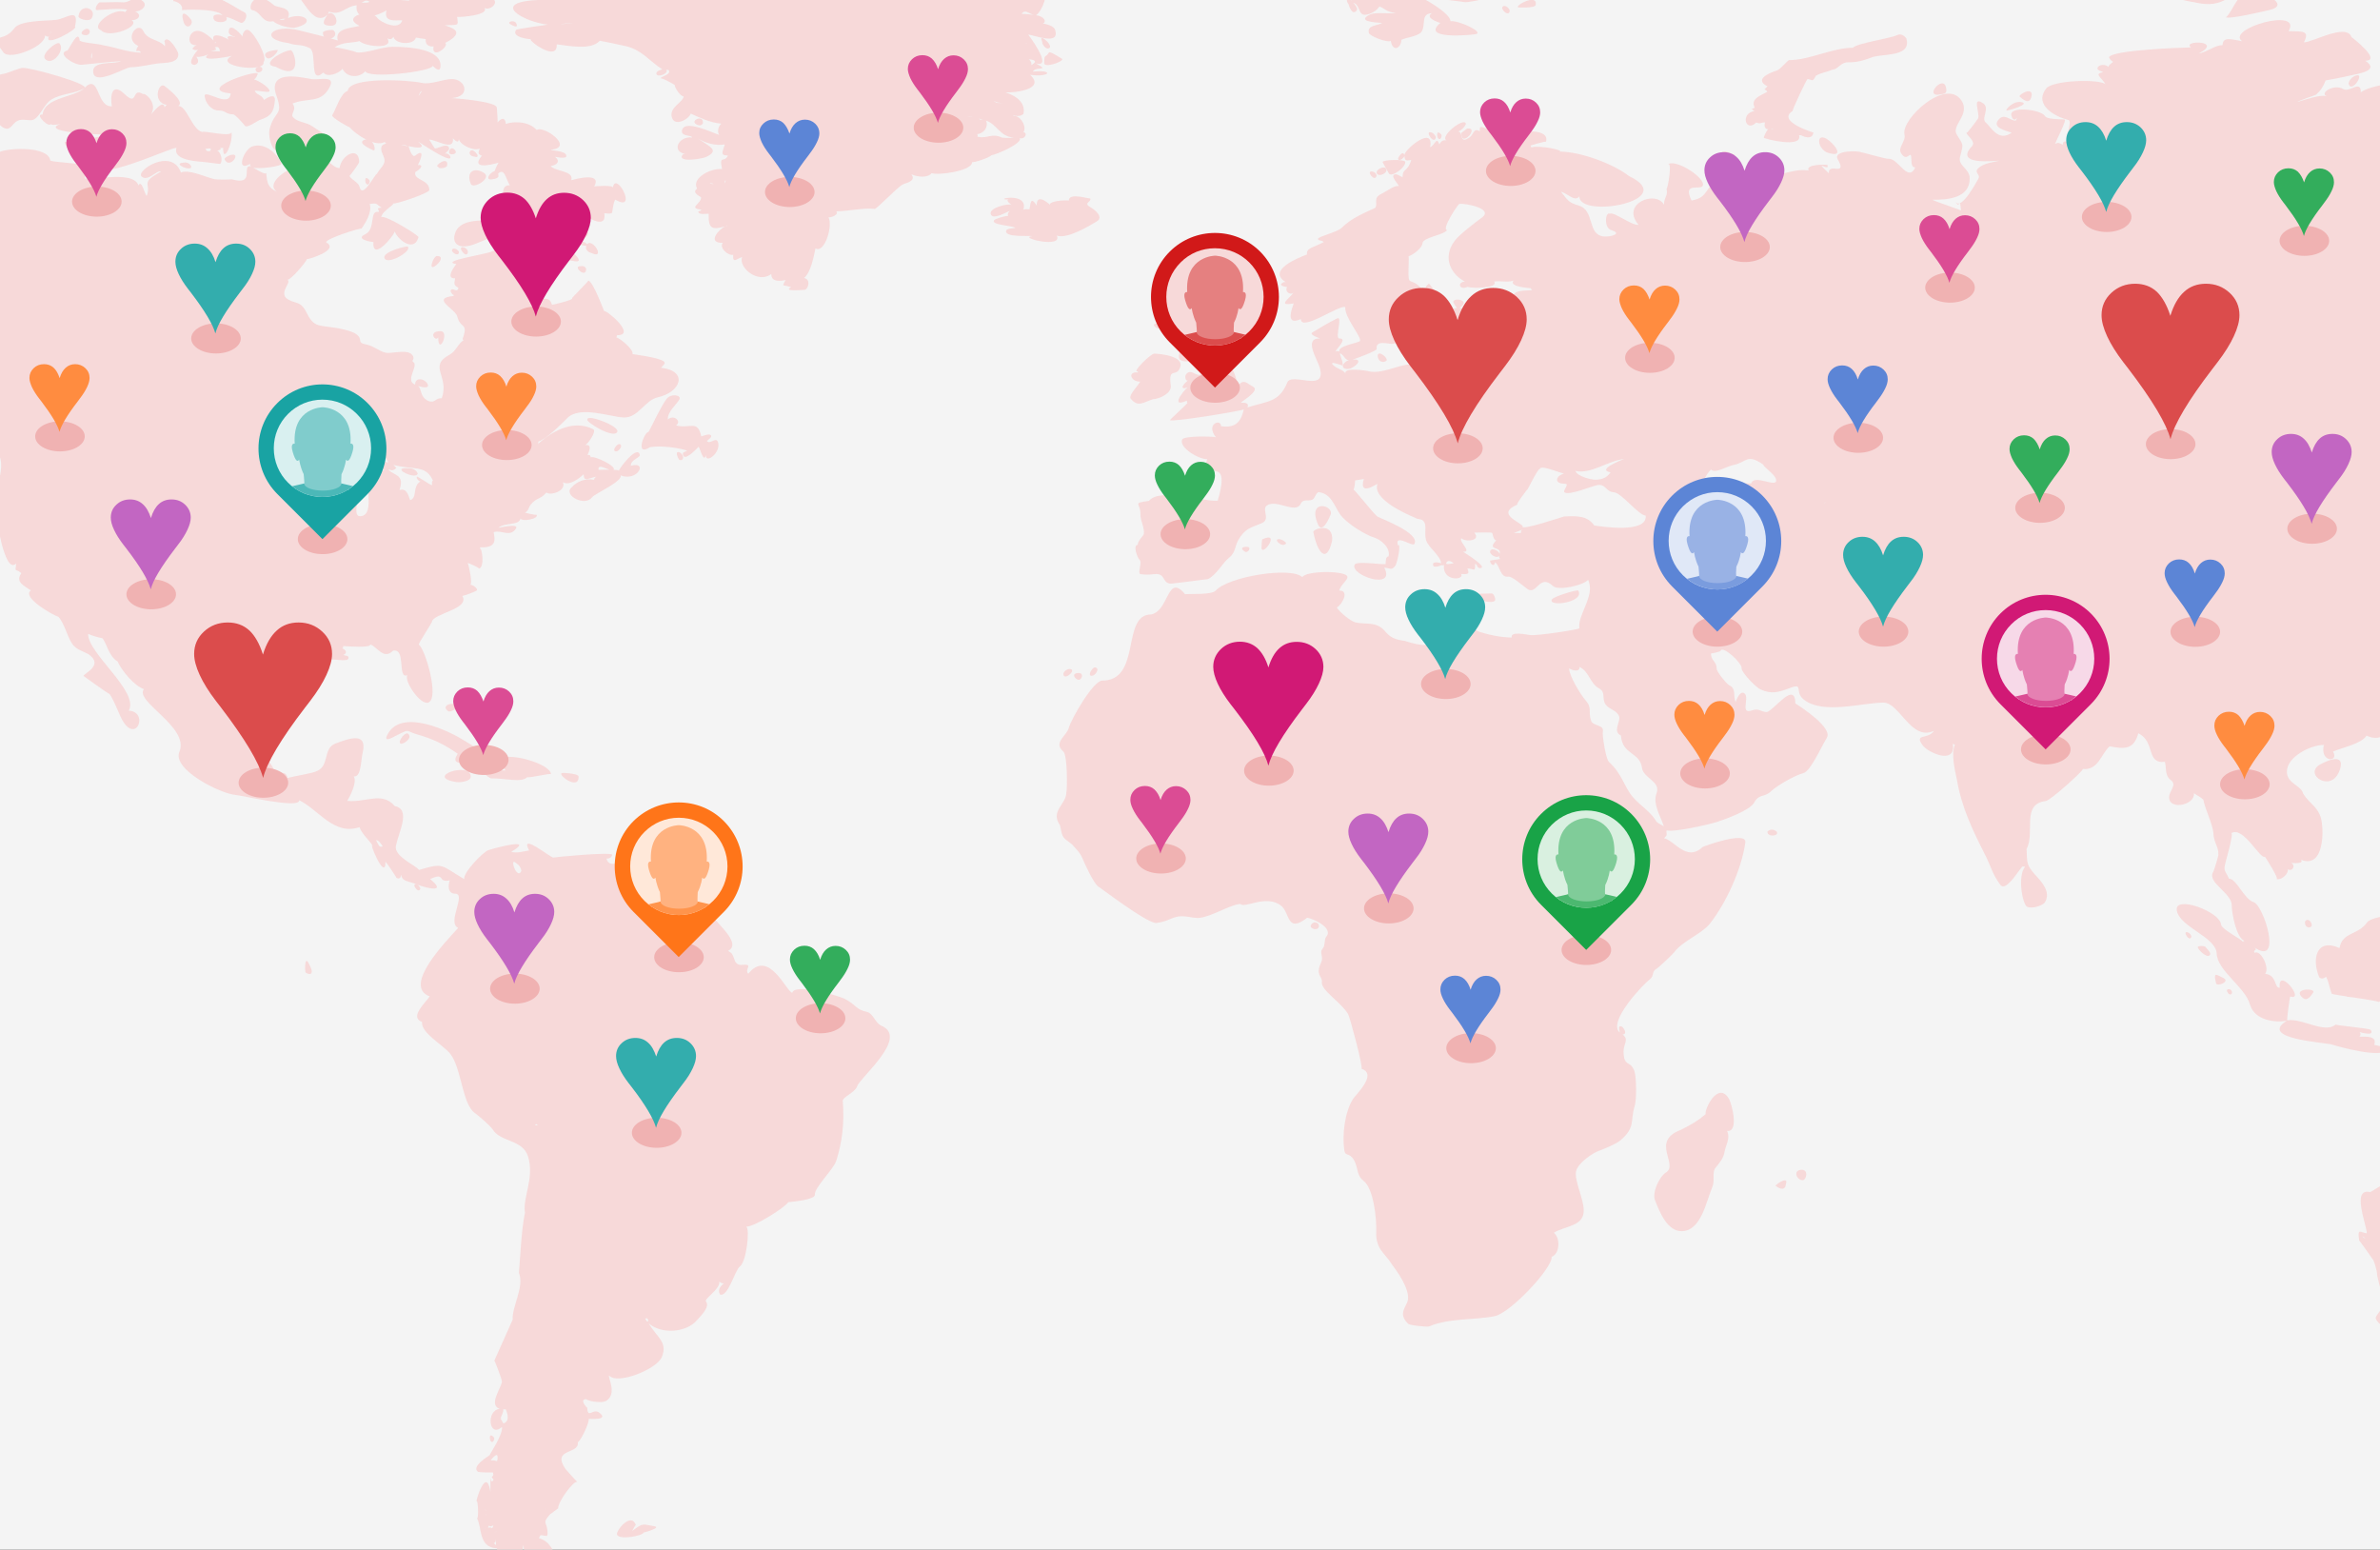 <?xml version="1.0" encoding="utf-8"?>
<!-- Generator: Adobe Illustrator 18.0.0, SVG Export Plug-In . SVG Version: 6.00 Build 0)  -->
<!DOCTYPE svg PUBLIC "-//W3C//DTD SVG 1.1//EN" "http://www.w3.org/Graphics/SVG/1.1/DTD/svg11.dtd">
<svg version="1.1" id="Layer_1" xmlns="http://www.w3.org/2000/svg" xmlns:xlink="http://www.w3.org/1999/xlink" x="0px" y="0px"
	 viewBox="0 0 1536 1000" enable-background="new 0 0 1536 1000" xml:space="preserve">
<rect x="0" y="0" width="1536" height="1000" fill="#333333" stroke="none"/>
<g>
	<g>
		<g>
			<g>
				<defs>
					<rect id="SVGID_1_" x="0" y="0" width="1536" height="1000"/>
				</defs>
				<clipPath id="SVGID_2_">
					<use xlink:href="#SVGID_1_"  overflow="visible"/>
				</clipPath>
				<g clip-path="url(#SVGID_2_)">
					<g>
						<rect x="-457.6" y="-82" fill="#F4F4F4" width="2647.3" height="1125.3"/>
					</g>
					<path fill="#F7D9D9" d="M1146.6,536.6c-2.2-1.6-4.1-1.6-5.9,0C1140.2,540.4,1148.7,539.7,1146.6,536.6
						C1146,535.7,1147.2,537.5,1146.6,536.6z"/>
					<path fill="#F7D9D9" d="M746.9,211.9c1.2,0.7,3.2-1.5,2.5-2.7C748.6,207.8,741.1,208.7,746.9,211.9
						C747.1,212,745.4,211.1,746.9,211.9z"/>
					<path fill="#F7D9D9" d="M751.2,208c2.3-1.3,7.2-4.9,6.5-8.7C756.3,192,743.9,208,751.2,208z"/>
					<path fill="#F7D9D9" d="M788.6,188.2c2.7,1.5,3.2-5.6,1.6-7.1C788.3,179.4,782.7,185.1,788.6,188.2
						C788.8,188.3,786.7,187.2,788.6,188.2z"/>
					<path fill="#F7D9D9" d="M399.8,555.3c4.2,1,5.1-6.1,1.4-5.8C398.3,549.6,395.9,554.3,399.8,555.3
						C400.3,555.4,397.9,554.8,399.8,555.3z"/>
					<path fill="#F7D9D9" d="M891.1,233.2c1.5,0.7,2.8,0.4,3.9-0.7c0.4-1.4-3.6-5.2-5.3-4.2C888.3,229.2,889.7,232.7,891.1,233.2
						C892,233.4,890.4,233,891.1,233.2z"/>
					<path fill="#F7D9D9" d="M911.9,216.9c4.8,1.7,11.6-5.9,7.8-10.3C917,203.2,908.5,216,911.9,216.9z"/>
					<path fill="#F7D9D9" d="M814.2,352.5c-1,8.8,13.5-10.3,0.5-4.5C814.3,348.2,814.3,351.9,814.2,352.5
						C814.1,353.4,814.3,352.1,814.2,352.5z"/>
					<path fill="#F7D9D9" d="M690.2,431.7c-1.5,0-4.3,1.8-3.9,3.7C687.2,439.4,695.5,431.7,690.2,431.7z M688,435.6
						C688,435.6,688,435.6,688,435.6L688,435.6z"/>
					<path fill="#F7D9D9" d="M695,434.4c-3.8,0.6-0.7,4.3,1.2,4.3C698.4,438.7,700,433.5,695,434.4C693.6,434.6,697,434,695,434.4z"
						/>
					<path fill="#F7D9D9" d="M826.9,351.4c1.2,0.5,2.2,0.3,3.1-0.7c0.2-1.2-4.7-3.8-5.8-2.4C823.5,349.4,826.3,351.2,826.9,351.4
						C827.7,351.5,826.7,351.3,826.9,351.4z M828.6,350.7C828.6,350.7,828.6,350.7,828.6,350.7L828.6,350.7z M828.6,349.8
						C828.6,351,828.6,349.9,828.6,349.8L828.6,349.8z"/>
					<path fill="#F7D9D9" d="M706.5,430.7c-1.5,0-4.9,5.4-2,5.4C707.2,436.2,710.2,430.7,706.5,430.7z"/>
					<path fill="#F7D9D9" d="M803.7,356.1c1.2,0.7,3.2-1.5,2.5-2.7C805.5,352.2,798.1,352.9,803.7,356.1
						C803.9,356.3,802.3,355.3,803.7,356.1z"/>
					<path fill="#F7D9D9" d="M1520.3,48.8c-2.4,0.9-4,2.6-4.6,5.1C1517.4,61,1526.9,46.4,1520.3,48.8
						C1518.3,49.5,1521.3,48.4,1520.3,48.8z"/>
					<path fill="#F7D9D9" d="M1997,151.6c0,1.9,7.3,1.8,8.2,0.2c0.5-0.8-3-4.9-3-5c1.6,0.1,7.4-2.4,3.6-4.9c0.6,0.2,7.4,1.7,7.7,1.5
						c-2,0.9,4.9-8.5,4.5-7.1c1.5-5.2-25.2-13.8-30.7-10.4c-3.5-8.5-11.9-5.7-14-10.5c-1.2-2.5-15.2-8.6-17.1-8.6
						c-4.2,0-5.7-6.1-8.2-7.4c-1.5-0.7-16.7-4.7-18.4-4.7c-10.2,0.4-23.6-4.5-34.5-4.5c-4.4,0,1.8,10.7-1.3,13.9
						c-6.2,6.5-8.1-2.4-12.2-3.7c0.7-5.1-13.9-3.9-18.9-3.9c-7,0-25.2-4.3-29.5,6.1c-2.7-6.2-0.7-3.8-5.4-5.3
						c7.1-18.6-42.4-11.5-50.6-10c2.4-2.3-6.5-11.3-9.1-4.1c-0.2-0.7-0.7-1.1-1.4-1.1c0.9-1,1.5-2.2,1.5-3.7
						c-1.2-1.7-11.2,7.9-12.1,2.4c25.8-4-31.7-12.4-30.4-8.2c1.5,0,6.9,0.9,7.2-1.1c0.1-0.4-28.9-7.6-31.7-7.2
						c-6,0.7-0.9,2.6-0.6,4.1c-14.6-0.1-1.6,7.6-5.3,12.1c-2,2.6-4.5-0.4-4.7-1.6c-0.7-4.4-8.3,5-10,4.9c-4.2-0.3-10.8-6.1-14.6-7.3
						c-4-1.3-8.7,3.6-12.8,4.4c1.9-2-3.1-7.1-4.7-6.9c0.4,0-8,15.5-8.1,15.9c-1.4-2.7,0.9-8-7.8-6.9c-7.5,0.9-1.6-7.6-10-5.8
						c-0.2-0.9-0.8-6.5-0.9-6.4c0.7,0.1,4.4,3.2,5-0.3c-0.3-0.7-0.6-1.5-0.9-2.2c-3.6-1.2-3.4-2.3,0.6-3.3
						c-0.1-1.4-13.1-4.9-10.7-0.4c0,0,6.2,2.2,6.5,2.2c-0.7,0.5-0.4,2-0.4,2.6c-3.3-3.7-7.8-0.3-9.7,1.6c0.1-0.6,0-1.1-0.3-1.6
						c1.3-0.2,4.1-3.2,3.5-4.8c-1.4-4-5.1,2.8-5.1,3.4c-0.4-3.3-8.5,3.2-10.3,1c0.5-0.4,1.6-1.2,1.2-1.8c2.4,3.8,5.7-4.5,4.9-4
						c3.9,4.1,2.3-3.3,3.9-4.9c0.4-0.4-16.1-6.9-20.1-5.1c-10.2,4.4-0.6,7.7-0.1,14.3c-9,0-29.8-2.6-31.4-8.5
						c-2.4-9.1-29.5-3.8-34.7,0.6c0.2-8.4-7.2,0.3-11.2-2.1c-6-3.6-15.7,2.5-10.8,4.6c-4-1.2-12.5,1.8-18.9,3.7
						c0.1-0.6,11.5-4.3,12-4.7c2.9-2.5,4.9-5.5,6.2-9.2c5.2-0.9,10.4-1.9,15.6-3.1c5.7-1.3,19.7-3.2,10-9.6
						c11.1-0.1-8.9-15.3-8.9-15.3c-3.3-9.3-25.9,3.8-30.7,3.4c4.3-8.2-1.9-6.8-9.9-7.2c9.2-15.8-40.8-1.5-30,6.5
						c-6.6-1.1-12.4-3.3-12.6,2.5c-5.1,0.1-9.5,4.3-15.5,5.5c16.7-8.7-11.1-8.7-4.9-4c-6.2,0.1-51.5,1.7-52.9,6.4
						c0.5,1.2,1.4,2.2,2.6,2.9c-0.1,0.4-2.6,1.6-3,3.3c-1.4-1.8-6.4-1.9-7,0.8c-0.4,1.6,3.3,2,3.5,2.6c-5.8,1.1-1.5,2.7,1.7,7.8
						c-3.9-3.6-34.5-2.7-38.4,2.8c-8.2,10.8,6.4,18.3,14.3,20.2c3.2,0.8-3.1,11.9,1.3,12.9c-1,2.4-4.8-0.9-4.8,3.1
						c-2.7-1.4-2.7-1.5-5-0.6c0.6-1.9,7.8-15.6,6.2-15.7c-2.7-0.2-11.4,0-12.6-2.1c-2.6-4.5-23.5-6.7-21.8-0.5
						c1.9,6.9,5.5-2.5,2.8,3.4c-4.1-0.2-7.5-5.3-11.3-0.4c-3.7,4.7,3.9,6.6,8.7,8.1c-8.6,6.3-13.4-3.8-16.6-6.4
						c-3.6-2.9,3.2-9.5-2.2-12.8c-6.9-4.3-1.7,6.4-2.8,9.9c-0.2,0.5-6.2,8.5-7,9.1c-2.8,0.3,6.1,5.6,3.1,8.8
						c-12.4,13,15.5,9.4,17.5,9.5c-4.1,1-8.6,1.4-12.2,3.8c-5.6,3.7,0.6,4.8-1.3,7.8c-0.1,0.2-11.4,21.8-14.9,14.6
						c3.1,6.4,2.7-4.9,3.7,6c0.9-0.1-17.4-6.1-18.5-7c10.2,0.2,24.2-1.3,24.1-13.7c0-6.7-7.8-8-6.2-14.1c2.4-9.1,2-7.1-2.2-14.4
						c-3.6-5.9,9.3-13,2.9-22.1c-10.1-14.4-38.9,12.4-36.6,22.1c1.1,4.6-4.6,8.5-2.1,12.3c4.4,6.7,6.5-4.4,6.6,4.7
						c0.1,5.5,2.3,3.6,2.4,4.5c-4.8,9.9-11-6.5-17.3-5.7c-1.4,0.2-17.9-4.6-17.2-4.1c-2.1-1.4-18.7-1.4-15.5,4.3
						c6.6,11.7-6.3,1.8-5.7,9.1c-10.8-10.1,0.8-0.5-0.9-5.3c-0.1-0.4-14.7-0.7-12.1,3.5c-10-1.3-15.4,3.1-23.4,2.5
						c6.1-0.4-11.9-15.4-11.4-2.6c-5.8-2.6-20.1,4.9-23.8,7.7c-9,2.5-5.3,9.8-17,11.8c-6.5-13.2,7.4-5.5,7.4-10.3
						c0-5.6-18.7-17.1-22.9-12.8c3.5-3.6-0.1,17.6-0.7,15.2c1.2,5.2-1.5,5.3-1.6,10.6c-5.2-9.6-28.2-0.7-16.4,13
						c-4.8,0.4-15.7-8.6-18.6-7.2c-2.8-1.4-4,9,1,10.6c7.8,2.4-1,4.5-4.8,4.1c-11-1.1-5.6-16.9-16.3-20c-6.7-1.9-7-3.5-11.4-8.9
						c4.6,1.3,9,6.8,11.9,3c-0.2,14.7,65.2,2.7,32-13.1c-9.6-7.6-30.9-15.8-45-15.8c4-0.5-11.8-4.3-18-2.7c-0.2-0.4-0.3-0.8-0.5-1.2
						c0.1,0,10.2-3.2,9.9-2.3c2.8-8.7-15.1-6.8-16.7-6.4c-0.1-2.2,2.3-0.6,2.5-2.6c1-11.8-14.2,5.3-12.6,4.4c0.8-7.2-2-3.1-6.1-0.3
						c-0.4,1.9,0.7-10.8,1-6.5c-0.2-3.6-6.4-2.2-5,2.5c-2.8,1.3-6.2-3.8-5.8,2.1c-4-2.7-3.9,2-6.5,3.8c-7.1,4.9-3.7-3.3-7.4-3.7
						c2.3-1,4-2.7,5-4.9c-0.7-5-17.2,7.9-12.6,10.6c-2.2-0.5-3.5,0.6-4.6,2.6c-1.8-5.6-2.9,0.7-5.9,1.8c2.7-14.8-16.9,1.8-16.6,5.1
						c-1.2-3.6-4.1,1.9-4.1,1.9c0,3.1,4-0.2,4.1-1.4c0.2,3.3,1.3,3.2,4.4,2.6c-2.3,8-5.6,5-5.6,11.2c-1.5-0.6-4-2.8-5.6-1.6
						c-1.8,1.3,2.5,5.7,3.2,7.2c-3.2-0.4-7.8,3.4-10.9,4.9c-6.3,2.8-2.3,6.3-4.4,9.3c-7.8,3.5-15.5,6.7-21.7,12.9
						c-3,2.8-15,5.5-15.2,7c-0.1,1.4,2.7,0.8,3.7,2.1c-6.4,3.6-11.4,3.6-10.8,8c-5.2,2-26.1,10.1-13.8,17.8c-1.3-0.1-2.3,0.4-3,1.5
						c0,1.2,3.3,1.7,4,1.7c-1.7,2.4,1.4,5.6,4,3.7c-2,3.4-11.2,8.9,0.2,6.9c0.2,0.5-6.9,15.2,4.7,10.1c-0.1,8.5,25.3-9.7,28.6-7.7
						c-0.5,6.8,10.8,19.4,9.5,21.8c-0.4,1.2-14.6,3.1-13.3,6.9c-0.8-0.5-1.6-0.5-2.5-0.1c0.6-1.8,8.1-8.4,2.5-8.4
						c-3.2,0,2.5-15-1.5-12.9c-6.1,3.1-10.2,5.5-15.9,9c-2.5,1.5,4.9,3.8,4.9,3.9c-10.9-0.3-1.7,13.3-0.1,19
						c4.5,16.4-18.2,2.5-21,9.4c-5.3,12.9-12.5,11.9-25.7,16.1c1.3-3.2-2.2-3.1-4.2-3c0.3-1,12.7-7.8,7.8-10.4
						c-4.1-2.1-5.5-4.9-9.1-1.4c-2.4-2.3-1.8-7.2-5.3-11.2c-3.2-3.8-11.7-15.9-15.5-15.4c6-6.5-2.8-2,3.6-6.6
						c12.6-8.9-10.1-7.2-11.9-7.1c-0.7-2.3,2.1-5.5,4.9-5.5c9.6,0-13.5-6.7-9.2-4.3c-3.2-1.8-5.2,4.9-4.6,7.4
						c-1.6,2.5-5.2,0.7-3.2,6c0.6-0.3-2.4,1.5-1.9,0.5c-1.6-10.1-8.6,1.6,0.9,3.1c-0.2,1-0.2,2,0,3c-1.5-1.1-4.6,7.8,5.8,4.8
						c-6.4,12.4,1.1,10.6,10,9.9c-3.1,4.2-1.8,4,3.7,4.6c-2.5,10.8-7.5-1.5-11.6,4.5c-0.6,0.9-0.4,4.4,1.4,3.7
						c0.9-0.8-4.4,3.4-3.4,4.6c0.9,1,2.7-0.2,3.7-0.3c0.1-1.7-14,14.6-1,8.7c0,0.5-0.1,1.2,0.4,1.6c-0.7,0.9-11.4,10.7-11.3,11
						c0.6,1.5,44.9-5.7,47.6-6.9c-1.5,7-4.6,12.4-14.7,10.8c0-5.1-10.1-1.4-3.3,7.1c-3.1-0.5-20.8-1-21.8,1.6
						c-2,5.2,10.8,12.8,16.3,12.6c-2.6,5.1,2.6,7,6.6,8.1c5.2,1.6,1.2,14.6,0.1,18.7c-10.4,0.7-36.9-8.6-44.4,0.1
						c-11.3,1.6-5.3,1.2-5.5,8.6c-0.1,4.3,2.8,8.6,2.2,12.8c-0.1,1-4,4.3-3.9,7c-3.4,0-0.1,8.7,1.1,9.6c2,1.7-1.6,8.9,0.7,9.3
						c2.9,0.4,5.9,0.4,8.8,0c7.6-0.8,4.8,5.4,10.3,6.1c0.2,0.3,24.5-3,24.3-2.9c5.4-2.4,9.6-10.6,13.6-13.7c5.2-4.2,3-7.5,7.5-13.8
						c4.1-5.7,7.7-6,13.7-8.6c6-2.5-0.4-9,3.4-11.5c6.2-4.1,18.3,5.7,21.7-0.9c1.8-3.8,4.6-1.3,7.8-2.9c1.4-0.7,2.3-5,4.1-4.7
						c7.8,1.1,9.6,8.4,13.5,14.2c4,5.9,16.7,13.5,22.1,15.1c3.6,1,10.6,6.1,9.3,12.1c-2.1,0.1-1.8,3.4-2,5c-3,0.4-18.9-2.2-20,0.4
						c-3,6.9,26.8,16.8,19.2,1.9c3.7,0.2,4.5,2.1,7-1.1c1.6-2.1,4-15.6,1.8-13.2c-2.5-8.1,9.4,1.1,10.6-1c3.9-7-21.3-16.2-23.7-17.6
						c-2.4-1.4-15.2-18.1-15.5-17.3c0.9-2.8,0.9-5.6,1-6.1c1.9-0.3,3.7-0.6,5.6-0.9c-3.6,11.6,8.5,3,8.8,3.1
						c-3.6,9.5,17.3,19,24.3,21.9c1.1,1.1,4.2,0.6,5.1,1.9c3.6,3.1-1,10.6,3.9,15.9c-0.5,0.4,8.1,8,7.7,11.6
						c-0.2-0.3-4.8-1.3-5.1,0.2c-1,4,6.7,0.7,5.3,0.8c0.6,0.4,1.1,0.4,1.7,0.1c-1.2,10.9,13.5,9.8,11.1,5.8c3.7,0.1,5.9,0.5,4-3.6
						c4.4,0,5,3,5-2.9c1.4-0.1,1.1,2.7,3,2.7c6.5,0-11.1-10.8-10.9-10.6c6.4,0.5-2.8-6.4-1-8.7c2.9,2.8,13.1,1.5,8.3-3.6
						c1,0.1,11.5-0.5,11.7,0.3c0.3,1.3,0.9,4.5,2.5,4.7c-6.5,7,3.7,3.4,2.2,8.7c-0.3-1.8-4.8-4.3-6-2c-1.1,2,4,5.4,5.7,3.3
						c-0.1,0.9,0.1,1.6,0.8,2c-0.6,0.1-6.5,1-6.5,1c-0.8,1,2.3,5.3,3.1,1.1c3.2,2.4,3.3,10,8.4,9.3c2.5-0.4,9.2,5.6,12.5,8
						c6,4.2,7.7-10.2,16.4-2c3.6,3.4,20.3-0.6,22.7-4c5,10.2-7,22.6-5.6,31.3c0.1,0.8-27.6,5-31.8,4.4c-3-0.4-12.8-2.6-11.9,1.6
						c-7.1-0.2-13.6-1.4-20.9-3.7c-5.9-3.1-11.4-5.3-17.3-6.8c-6.1-1.6-8.9-1.3-14.2,3.5c-7.5,6.8-0.2,1.2-0.2,6.3
						c4.2,10.3-15.9,2.9-16.3,2.9c-5.3-0.8-8.9-1.6-12.5-5.9c-5.9-7.1-12-4.4-19.6-6.1c-3.1-1-9.8-6.3-11.9-9.6
						c3.5-1.7,8.4-11.1,1.7-10.9c0.4-3.5,6.4-7.4,5-9.4c-2.7-3.7-26.8-3.3-28.9,0.7c-7.7-7-48-0.2-55.9,8.7
						c-2.5,2.8-15.5,2-19.8,2.3c-11.6-13.9-10.2,10.8-21.9,13.1c-19.5,0-5.9,42.7-31.6,42.7c-5.8,0-20,24.9-21.5,30.4
						c-1.4,5.4-10.3,9.5-3.6,15.3c2.8,2.4,2.6,24,2,26.5c0,7.6-10.6,12-4.1,21.1c1.8,9,1.6,7.5,7.7,12.3c2.3,2.7,5,5,6.7,8.9
						c1.3,3.1,7.1,16.1,10.3,18.4c0.2-0.2,31.5,23.9,37.5,23.5c11.2-1.5,10.1-6.2,23.3-3.5c1.5,0,2.9,0.4,4.5,0.2
						c8.4-1,19.4-8.4,26.4-9c2.8,3.2,16.4-6.3,26.1,1c6.1,4.5,3.6,18.4,17,7.9c2.6,0.2,17.5,6.3,12.3,12.3c-1.6,2.1-0.3,5.4-2.4,7.8
						c-2.1,2.4,0.8,5.1-0.8,8.6c-4.1,8.6,0.9,8.8,0.4,13c-0.6,5.1,12.6,13,17,20.6c1.5,3.3,10.1,35.6,8.5,35.2
						c11,3.3-4.5,17.6-5.5,19.6c-5.2,8.5-7,22.6-5.5,33.1c0.5,3.3,2.4,2,4.4,3.9c5.1,4.9,2.6,11.6,7.9,15.6
						c6.6,4.9,8.6,24.4,8.3,33.1c-0.5,11.1,6,14.1,9.9,20.6c3.6,4.9,11.4,15.5,10.6,22.9c-0.6,4.6-7,8.9,0,15.6c0,1,12,2.4,13.7,1.8
						c13.1-5.5,29.6-4,42.3-6.6c10.3-2.2,37.4-31.2,36.7-38.3c5.1-1.7,5.9-12,1.4-15.5c7.3-4.6,19.6-4,19.3-14.7
						c-0.2-7.8-6.3-19.4-4.9-25.1c1.2-5.2,10.7-11.8,15.2-13.3c2.9-1,10.9-4.4,13.1-6.3c10.2-8.6,6.4-12.2,9.6-22.9
						c1.1-3.7,1.1-17.5-0.2-21.7c-2.5-7.7-7-2.5-7.1-13c0-4.9,3.7-7.8-0.7-11c4.3,0.3-0.6-7.6-2.2-4.6c-0.2,0.3,0.5,3.3,0.5,3.4
						c-8.4-6.8,15.9-31.9,19.1-34.1c3.5-2.5,1.1-5.4,4.8-7.2c1-0.5,10-9,11-10.3c5.5-7.5,17.4-11.7,23.1-18.5
						c10.6-13.4,20.6-35.3,23-52.6c1-7.7-27,2.5-27.6,3c-10.4,9.8-18.1-4.4-24.9-5.7c2.9-2.6,1.2-2.4,1.7-5.1
						c4,1.5,26.6-3.6,32.2-5.3c5.1-1.7,21.5-7.4,24.4-12.7c3.1-5.8,6.4-3,10.8-7.2c3.6-3.5,15.3-10.3,20.8-11.7
						c4.8-1.3,11.3-16.5,15.2-22.8c3.9-6.3-15.5-19.1-20.3-22.2c-0.3-14.9-13.5,4.2-18.4,5.6c-3.9-0.1-5.2-2.7-9.6-1.1
						c-7.9,2.8-1.5-7.9-4.7-10.8c-2.9-2.7-5.4,4.2-5.9,5.4c-1.7-4.2,0.5-8.5-3.9-10.7c-2-1-8.2-8.7-8.3-10.8c0-5-3.9-5.1-3.6-9.9
						c0.9,0.1,5.9-1.1,6.1-1.6c1.3-3.9,14.2,8.1,13.6,11.3c-0.4,2,9,12.4,12.5,13.7c6.6,3,11.5,1.7,17.7-0.7
						c10.7-4.2,3.4,1.9,9.9,7.1c12.4,9.9,37.7,2,51.5,2c10.4,0,17.8,25.1,32.5,18.2c-3.5,5.8-13,1.4-7.3,9.3c3.6,4.9,21.7,13,19.5-1
						c0.4,0.3,0.9,0.5,1.4,0.6c-2.7,5.6,0,16.8,1.4,23.4c2.9,17.1,10.3,32.5,17.9,47.4c3.9,7.6,4.6,12.4,10,19.7
						c3.8,5.1,12.9-11.4,14.4-11.9c0.5,0.1,1,0.2,1.6,0.2c-4.1,4.3-3,19.2,0.4,25c1.7,2.9,10.7,0.5,12.3-2
						c4.3-6.8-2.4-13.6-6.5-18.1c-5.5-6.2-4.9-7.5-5.3-16.4c5.7-10.5-3.6-29.1,12.4-30.9c3.1-0.4,24.7-19.9,23.9-20.7
						c10,1.1,11.9-9.9,17.3-14.6c9.5,1.8,15.7,2.2,18.5-8.4c11.2,5.3,4.8,19.9,17.2,18.4c1,4.1-0.1,8.9,3.7,11.7
						c4.7,3.4-1.6,7.3-1,11.9c1,7.6,16.8,4.1,16-3.3c1.2,0.7,5.3,3.2,6.1,4.1c1,6,6.2,16.1,6.5,21.9c0.3,6.2,3.3,8,3.2,13.8
						c0.1,0-2.4,9.3-3.5,11.2c-3.7,6.6,12.1,13.4,12.1,21.2c0,5.3,3.1,21.5,8.3,23c-0.6,0-0.9,0.3-1,0.8
						c-0.8-1.9-13.9-8.1-14.2-11.4c-0.8-8.4-30.8-19.3-28.5-8.7c2.3,10.7,25.3,16.9,25.7,27.5c0.4,11.1,18.3,21.6,21.5,32.9
						c2.9,10.5,16.7,11.8,23.7,10.5c-18.9,12,26.4,14,29.7,15.5c0.6,0.3,37.5,11,34.6,1.3c0.2,0.6-7.9-1.2-7.8-1.3
						c1.9-5.9-5-5.2-9.5-5.2c0.8-1.2,0.8-2.2,0.1-3c-1.1-0.3,10.3,3.3,7.1-1.4c-0.8-1.1-23.3-2.9-22.6-3.5c-7,6.2-21.6-4.2-31.2-2.7
						c-0.6,0.4,1.6-15.6,1.9-15.3c10,2.9-8.3-19.9-6.8-5.7c-3.8,0.2-1.6-8.1-9.4-9c3.1-4.1-3.1-15.9-6.8-13.5
						c-1.5-2.4,2.4-1.3,0-3.4c18.2,12.2,5.9-27.1-0.6-29.3c-6.4-2.1-11.1-15.3-16-15.2c-2.2-5.4-4-4.5-1.9-11.5
						c-0.9,2.8,5.7-19.5,3.2-17.7c7.7-5.5,18.9,17.1,22,15.1c0.1,0.1,9.7,14.9,7.3,14.4c3.8,0.9,8.3-4.2,7.3-6.4
						c3.3,2,5.6-3,1.8-4.2c-2.4-0.1,9.6,1.5,6.8-1.9c15.4,6.1,14.9-20.3,12.8-27.2c-2.3-7.4-7.6-9.2-11.4-15.5
						c-1.3-5.5-10.5-6.3-10.5-14.2c0-9.4,15.1-17.2,23.9-17.2c-2.9,11.4,10.1,11.5,5.9,4.3c6.2-2.8,18.2-4.9,21.6-10.3
						c11.1,5.2,14.6-5,21.5-7.8c2.3-0.9,23.4-15.2,15-18.5c0.8-1.1,14-14.8,14-14.5c-0.8-3.8,3.7-7.8,2.4-9.7c6-4.2-7.2-4.8-7-4.4
						c9.3-4.7,3.1-5.2,3.5-12.3c-0.3,0.6-8.4-11.4-8.9-11.5c1.3-1.1-3.7-5.5-3.5-5.1c-3.6-7.2,1.4-5.3,4.3-8.5
						c1.3-1.4,17.6-11.9,16.6-13.7c0.6-0.4-12.3-3.5-14.9-3.5c-11.7,0-8.4,11.1-18.1-5.9c2.7-2.3,26.4-17.5,28.7-14.8
						c0.1,5.3-7.9,8.7-5.1,14.7c-0.7-1.5,17-6.8,20.9-6.8c5.6,0,1.4,3.5,3.9,5.7c-3.3,1.6-7.4,5.3-0.6,6.3c-1.8,4.5,3.5,2.8,6.4,2.9
						c7.9,0.3,0.4,4.8,2.1,6.2c0.5,1.8-0.4,20-1,19.6c8.6,6.4,30.8-13.1,18.7-23.8c-1.7-5.1-5.1-11.8-10.7-13.4
						c1.9-5.7,5.1-4.6,8.2-9.3c4.7-1.8,9.1-11.7,4.4-9.3c-1.2-2.6,15.8-13.6,18.5-13.5c-3.4,13.5,17.2,1.8,20.2-2
						c5.4-7.1,24.8-23.1,24.4-31.1c0.1,2.8,8.7-14.3,7.5-12.9c1.3-1.5,4.5-22.6,4.1-24.9c1.1-0.1,2.2-0.1,3.2,0
						c-0.1,0.4,1.7,52.6,0.1,52.2c3.8,0.9,1.8-5.8,7.2-2.1c2.2,5,3.7,2.8,4.2,0.1c1.4-7.9-9.7-13.9-1.2-23.9
						c3.4-3.9,6.1,3.8,8.7,2.1c-5.1,3.3-5-46.4-13.6-41.5c-5.9,2.3,1.9,11.2-8.6,8.1c-3.4-1-13.1-11.6-17.6-6.5
						c-0.6,0.7-3.1,5.4-5,5.7c3.7-2.5-1.4-7.4-4.5-3.7c1.6-8.9-2.5-6.5-9.4-6.8c2.5-6.6,11.1-7.6,15.1-11.6
						c3.3-3.4,4.7-8.8,9.7-12.1c5.1-2.7,24.2-16.2,24.2-20.9c5.7,2.5,41.8,10.2,40.7,0.2c8.9,1.4,12.4-0.9,16.9,3.5
						c-18-0.9,12.4,11.8,8.9,2.8c-0.8-2.3,11.8-2.2,12-3.3c4.6-0.3-1.3-7-4.9-4.1c0.5-8.5,11.7-9.5,16.5-16.6c9-4.6,14.8,1.3,21-1.3
						c-0.2,0.6-5.8,9.4,0.3,6.9c-0.1,0.8-0.9,3,0.1,3.5c4.8,2.3,10.4-13.3,17.3-9.9c-0.4,2,3.5,0.3,4.1,0.3c2.3,0.2-5-12.4,5.5-9.1
						c-0.9,0.3-2.7,2.8-2.8,3.4c-0.2,2.5-0.1,9.2-2.7,11.1c-3,2.1-13.5-1.6-11.9,4.2c1.7,6.1-20.1,14.6-22,21
						c-6-6.2-10.6,10-13.3,10.1c-3.8,0.2-12.3,66.2,14.1,44.9c6.7-5.4-2.2-7.3,7.5-9.6c2.8-0.7,2.1-7.4,5.3-10.1
						c2.4-1,7.5-1,10.4-3.5c6.3-5.5-9.4-13.9,8-14.3c0.8,0,3.8-7.2-3.3-4.6c-0.8,2.2-0.6-9.2,1.3-6c0.9,0,4.2-6.1,0.1-5.9
						c-9.2,0.6-3.5-6.2,0.9-9.3c-6.7,14.5,14.9-10.8,1.1-1c3.3-6.5,8.9-6.7,17-10.5c-2.6,8.4,5.5,5.2,7.4,1.6
						c5.7-11.1,13.1,0.5,18,2c6.1,1.9,18.3-12.9,25.3-14.4c5.1-1.3,35.2-9.9,35.5-9.4c1.2-3.2-7.1-16-12.3-14.4
						c7-6.1,18.4,4,20.2-11c3.3,3.4,23,0.8,20,5.9C1976.7,147.8,1994.1,152.3,1997,151.6z M966,358.1C966,358.1,966,358.1,966,358.1
						L966,358.1z M2003.5,142.1C2002.1,142.6,2006.4,141,2003.5,142.1C2003.4,142.2,2003.8,142,2003.5,142.1z M1767,87.8
						c2.4,1.4,0.1,1.3-6.9-0.2C1764.3,84.9,1764.7,85.6,1767,87.8C1767,87.8,1766.7,87.5,1767,87.8z M1732.8,82.2
						c-0.7,0.1-1.7-4.2,5.1-3.9C1736.3,79.6,1734.6,80.9,1732.8,82.2C1732.1,82.3,1734.8,81.8,1732.8,82.2z M1592.2,63.8
						C1592.3,63.2,1593.1,62.7,1592.2,63.8C1592.3,63.7,1592.3,63.8,1592.2,63.8z M982.7,339.5c-1.8-2.8-17.6-8-3.3-13.9
						c-1.9,0.8,6.5-10.2,6.4-9.8c-0.6,1.5,7.9-15.7,7.9-12.8c0-4.5,18.7,5.3,18.6,2.6c-6.6-1.1-11.7,6.6-2.2,6.6
						c3.1,0-1.8,4.4-0.4,5.5c2.7,2.3,17.4-3.9,20.9-4.6c5.8-1.2,5.6,4.3,11.1,4.6c4.7,0.3,16,15,20.4,15c1.3,11.9-29.3,7-33.2,6.4
						c-4.4-6.5-11.8-6.2-19.5-5.8C1009,333.3,980.3,343.1,982.7,339.5C982.6,339.3,982.9,339.2,982.7,339.5z M981.8,344
						c-1.6,0-3.2,0-4.9,0C986.5,340.4,980.4,341.5,981.8,344C980.3,344,981.5,343.5,981.8,344z M1029.4,309.6
						c-3-0.2-11.2-2.1-12.7-5.7c10.1,2.3,20.8-6.5,31.4-7.7c-3,1.2-17.6,7.1-8.7,8.6C1037.3,307.9,1034.6,309.5,1029.4,309.6z
						 M1113.7,366.8c-1.3-4.7-6-6.9-1.2-9.9c-5.8,3.5,8.1-16.3,8.4-12.2c-0.1-1-18.3-21.3-19.2-22.9c1.9-4.9,1.3-5-4.3-4.8
						c1.8-5.8,3.1-10.5,6.9-14c2.6,2.9,9.9-2.1,14.8-3c8.1-1.7,8.3-7.5,18.7-0.3c1.1,2.5,8.6,6.8,8.5,10.4
						c-0.1,4.7-14.4-4.3-16.1,1.9c-5.2-0.1-7.1-0.9-5.5,4.4c-12.6-1.3,4.5,13.4,9.6,12.8c-3.3,13.1,5.3,3.4,13.3,11.9
						c-0.7,1.2-4.2,1-2.6,2.9c-7.5,0.5-10.4-5.6-10.4,6.4c0,2.4,5.8-2,5,1.3c-1.8-0.3-3.1,0.3-3.9,2c0.6,5,5-0.5,5.3-0.5
						c0.4,1.1,3.5,5.1,3.5,5.7c-0.1-0.9-2.5,8.9-2.7,12.2c-2-2.1-10.1,2.1-13.6,1.3C1123.1,371,1118.2,368,1113.7,366.8
						C1113.6,366.7,1114.6,367.1,1113.7,366.8z M1464.3,33.8C1464.3,35.1,1464.3,35.1,1464.3,33.8
						C1464.3,33.8,1464.3,33.9,1464.3,33.8z M1177.6,325.3c0-0.5,0.1-1.1,0.3-1.7C1177.8,324.1,1177.8,325,1177.6,325.3z
						 M1645.2,312.4C1645.6,311.6,1643.2,315.8,1645.2,312.4C1645.2,312.3,1645,312.7,1645.2,312.4z M1625.4,80.3
						C1624.1,81.2,1627,79.3,1625.4,80.3C1625.3,80.4,1625.6,80.2,1625.4,80.3z M933.5,363c0.9-1.4,2.5-1.3,4.7,0.5
						C937.1,363.5,932.2,364.9,933.5,363C933.5,362.9,933.4,363.1,933.5,363z M1608.3,70.7C1608.3,70.7,1607.9,72.9,1608.3,70.7
						C1608.3,70.7,1608.2,71,1608.3,70.7z M1592,64.9C1592.9,64.1,1590.8,66.1,1592,64.9C1592.1,64.9,1591.9,65,1592,64.9z
						 M1069.1,530.3c-4-6.8-9.6-9.6-15-15.6c-5.9-6.7-7.1-15.2-15.7-23c-2.1-1.9-4.4-17.5-4-19.1c1.2-5.1-5.6-3.8-7.4-7.1
						c-2.4-6.7,1-8.3-3.9-13.8c-2.9-3.3-10.6-15.9-10.4-20.4c1.6,1.2,6.9,2.8,6.7-0.9c6.5,3.2,6.5,10.5,12.7,13.9
						c4.4,2.4,1.5,6.6,4.1,10.3c2.2,3.2,7.6,3.8,8.8,7.9c0.9,3.1-4.4,9.7,1.1,12.1c0.9,12.7,12.2,10.5,13.6,20.9
						c0.9,6.8,12.3,8.6,9.4,16.4c-2.7,6.9,2.9,15.4,4.7,21.3C1072.2,532.4,1070.6,531.5,1069.1,530.3
						C1068.8,529.8,1069.6,531.3,1069.1,530.3z M1933.7,146.6c-7.3,0.5,3.3-0.1,3.9-0.1C1936.4,146.5,1935.1,146.5,1933.7,146.6
						C1932.8,146.6,1935.1,146.5,1933.7,146.6z M1616.7,71.8C1619.8,71.3,1614.4,72.1,1616.7,71.8
						C1617,71.7,1616.5,71.8,1616.7,71.8z M1610.2,68.4C1610.3,69.3,1610.2,69.4,1610.2,68.4C1610.2,68.5,1610.2,68.6,1610.2,68.4z
						 M1601,67.1c-1-1.2-2.4,0.2-1.8-2C1603.1,64.2,1600,64.7,1601,67.1C1600.9,66.9,1601,66.9,1601,67.1z M865.9,228.6
						c1.5,1.2,2.5,3.8,4.7,3.9c-3.6,0.7-6.3,5.6-0.9,5.6c4.3,0,11.3-7,3.2-6c2.7-0.9,15.8-5.7,15.6-6.9c-1-5.9,7.2-3.3,9.6-3.3
						c7.6,0,7.4-8.4,4.6-6.3c0.2-4.7,0.9-17.4,6.6-16c5.2,1.3,9.7-5.3,10.9-7.7c1.2-2.4-2.4-5.5-3.4-6.4c-7.1-6.8-7.9-0.4-7.8-11.3
						c0-3.7,0.3-6,0.1-8.9c2.5-0.5,8.7-5.2,8.9-8.2c0.3-4,13.2-5.2,16-8.6c-4.3,0,7.7-17.9,7.9-16.9c2.8-0.7,22.4,2.9,14.6,8.7
						c-4.7,3.5-14.8,11.2-17.6,15c-8.7,11.5-1.7,22.2,6.5,26.4c-5.2,0.3-3.6,6,1.8,3.4c2.3,1.1,20.2,1,17.1-3.4
						c4.5-0.7,8.2,0.8,12.5-0.6c-3.3,4,9.8,4.7,11.1,4.9c0.3,0.4,0.6,0.8,0.8,1.2c-5.1,0.6-11.8-0.5-12.8,5.2
						c-11.6-0.6-16.2-1.6-27.5,1.7c-0.6,0.2,1.9,15.7,0.6,18.6c-2.4-0.2-16.4-12-14.4-1c-0.1-0.7-7.9,18.9-5.7,18
						c-5.8-3.3-5.3,2.9-8,7.1c0.1-3-5.7,1-6.2,1.2c-3.4-8.3-21.2,4.9-32.2,1.4c0.2,0-15.3-2.7-14.2,1.6c-1.5-2.5-5.2-2.9-7.8-5.3
						c-3.6-3.5,6.1,0.4,6.1,0.2C866.8,231.9,863,226.3,865.9,228.6C866.2,228.8,865.6,228.3,865.9,228.6z M1479.7,641.8
						C1479.7,641.8,1479.7,641.8,1479.7,641.8L1479.7,641.8z M1957.5,137.6c-2.2-0.5-2.4-4.6,0.1-5
						C1957.4,134.1,1956.7,136.2,1957.5,137.6C1957.4,137.6,1957.2,137,1957.5,137.6z"/>
					<path fill="#F7D9D9" d="M1388.6-10.1c-5,13,7.7,7.6,13.9,8.4c0,0.6,17.3,4.1,19.9,4.2c8.7,0.9,13.5-2.4,19.6-5.9
						c0.8-0.4-2.3-9.9-7.2-3.3c-0.4,0-0.7-0.1-1.1-0.1c0.6-2.4-2.6-8.1-4.3-5.1c0.1-4.4-8.8-16.3-14.6-12.6
						c-3.1,2-20.6,11.9-20.3,13.1c0.3,1.2,15.6,2.9,15.7,2.9c-2.1,1.3-4.9,2.8-7.3,4.4C1405.7-9.6,1389.2-12,1388.6-10.1z"/>
					<path fill="#F7D9D9" d="M1442.3,2.7c-0.1,0.1-5.3,9.7-6,8.2c1.1,2.1,25.4-3.8,28.1-4.4c15.3-3.4-6.3-13.2-10-10.7
						c2.2-3.9-4.2-3.2-4.3-2.6C1446.8-5.5,1445.4-1.7,1442.3,2.7z"/>
					<path fill="#F7D9D9" d="M1132.3,69c0.8,1.6-3.9,0.1,0,2.7c-9.2,1.2-5.9,14.1,1.1,7.4c3.5,1.1,1.9,0,5.7-0.1
						c-0.7,2.8,0,4.3,2.2,4.5c-1.2,0.2-3.1,5.1-3,5.4c0.1,0.6,25.2,7.1,22.8-1.6c0.5-0.1,1-0.1,1.5,0.1c-0.1,0,7.1,3.8,7.7-1.9
						c0,0.1-24.1-7.3-13.3-13.9c-1,0.6,9.4-21.8,9.7-20.6c3.1,0.5,3,2.3,5.2-2.1c4.4-2.4,6.1-2,11.2-4.1c3,0,5-4.8,9.7-4.6
						c6.1,0.2,11.4-1.7,16.4-3.6c8.5-1.9,24.5-0.4,21.1-11.9c-1.4-1.6-3.3-3.3-6-2c-4.8,2.2-26.4,5.3-28.4,8.1
						c-13.3,0-28.1,8-41.3,8c-0.7,0-5.7,5.9-7.6,6.6c-6.5,2.1-14.7,6.1-6.3,10.3c-3.3,3.4-1.8,0.9-0.1,3.5
						C1137,61.3,1129.6,63.7,1132.3,69C1132.3,69,1132.1,68.7,1132.3,69z M1144.3,83.2C1141.3,83.8,1144.3,82.6,1144.3,83.2
						C1143.9,83.3,1144.3,83.1,1144.3,83.2z"/>
					<path fill="#F7D9D9" d="M1250.4,61.2c3.3-0.8,6.9,0.3,5.4-5.2C1253.8,48.9,1242.9,61.2,1250.4,61.2z"/>
					<path fill="#F7D9D9" d="M1303.7,62.6c2.2,1.8,5.8,4.9,7.2,0.3C1313.4,54.6,1301.3,61.6,1303.7,62.6
						C1303.8,62.7,1303.3,62.5,1303.7,62.6z"/>
					<path fill="#F7D9D9" d="M1295.1,71.4c0.8,0,15.7-4.2,9.5-5.5C1299.1,64.8,1293.5,71.4,1295.1,71.4z"/>
					<path fill="#F7D9D9" d="M1179.8,98.6c11.5,3.6,3.8-6.1-0.9-9C1171.6,85.4,1173,96.5,1179.8,98.6
						C1180.2,98.7,1179.4,98.5,1179.8,98.6z"/>
					<path fill="#F7D9D9" d="M1109.6,103.5c0,8.2,9.9-3.4,10.1-3.7C1119.1,100.8,1109.6,92.5,1109.6,103.5z"/>
					<path fill="#F7D9D9" d="M363.5,498.8c-5.9-0.4,10.3,12.3,9.9,2.3C373.2,498.9,361.7,498.7,363.5,498.8
						C363.1,498.8,373.3,499.4,363.5,498.8z"/>
					<path fill="#F7D9D9" d="M930.1,86.7c-3.8-3.9-2.4,2.9-1.9,2.5C929.3,91.2,931.1,87.8,930.1,86.7
						C929.6,86.3,930.5,87.2,930.1,86.7z"/>
					<path fill="#F7D9D9" d="M923.5,85.4c-4.3-1.1,2.3,8.7,3.2,3.1C926,86.8,924.9,85.7,923.5,85.4
						C923.5,85.4,923.5,85.4,923.5,85.4z"/>
					<path fill="#F7D9D9" d="M946.8,83c-1.2,0.9-2.5,1.9-3.7,2.8C942.7,96,955.3,81.7,946.8,83C944.6,83.3,947.7,82.8,946.8,83z"/>
					<path fill="#F7D9D9" d="M894.1,108.4c-1.5-1.3-6.4,1.3-5.6,3.3C889.6,114.9,897.1,111.1,894.1,108.4
						C893.6,107.9,894.7,108.9,894.1,108.4z M890,110.7C890,110.8,890,110.7,890,110.7C890,110.7,890,110.7,890,110.7z M890,111.7
						C890,111.7,890,111.7,890,111.7L890,111.7z"/>
					<path fill="#F7D9D9" d="M896.4,112c1.8,2.8,11.6-4.7,10.4-7.7c-0.6-1.5-14.1-1.4-14.5,0.3C892.3,104.6,896.1,111.6,896.4,112z"
						/>
					<path fill="#F7D9D9" d="M885.7,110.7c-4.7-0.9,2,7.7,2.7,2.4C888,111.8,887.1,110.9,885.7,110.7
						C885.4,110.7,886.9,110.9,885.7,110.7z"/>
					<path fill="#F7D9D9" d="M980.7,4.9c-1.3-0.3,10,0.7,10.4-1.8C992.6-5,975,4.9,980.7,4.9z"/>
					<path fill="#F7D9D9" d="M913.9-11.5c1.6,0.3,3.1,0.4,4.7,0.5c-2.5,4.5-4.7,5.5,3.9,5.2c-7.8,4.8,18.7,6.2,22.8,7.2
						c2.2,0.5,35.4-5.5,30.4-13.4c-1.6-2.7-11.6-2-13.7-1.6c0.3-0.4,1.3-1.1,0.7-1.8c-1.6-1.7-5.8,2.3-7.7,2.8
						c1.2-2.1-4.6-8-4.4-2.1c-0.6-0.5-7.3,0.7-10.3-0.3c-7.2-2.2-18.7-7.8-18.2,2C919.4-13.8,909.4-12.7,913.9-11.5
						C915.1-11.1,913.4-11.6,913.9-11.5z M927.9-5.2c-1.4,0.2-2.7,0-4-0.6c5.6-3.6,8.9-3.6,9.7-0.1C931.7-5.6,929.8-5.3,927.9-5.2
						C927.6-5.2,929.2-5.3,927.9-5.2z"/>
					<path fill="#F7D9D9" d="M952.8,79.4C948.2,74.8,957.1,83.6,952.8,79.4C952.3,78.9,953.2,79.8,952.8,79.4z"/>
					<path fill="#F7D9D9" d="M870.4,2.9c0.2,0.9,2.2,7.3,5.1,4c1.3-1.5-1.4-4.2-2.1-5.2c5.5,2.1,2.2,10.2,10.6,7.2
						c2.7-1.1,4.2-2,6.3-4.7c3.5,1.3,4.3,3.5,10.6,4.2c-4.6,0.6-13.2-0.6-16.3,0.8c-9.9,4.5,3,5.4,7.4,5.6c-3.2,2-10,1.3-8.5,6.6
						c0.5,1.8,11.4,6.3,14.1,5c1.3,7.7,6.8,4.5,6.8-0.7c3-1.5,10.1-2.1,12.7-4.8c3.6-4.4-0.8-12,7.1-12.4c-5.2,2.9,4.5,6.1,5.4,6.3
						c-13,10.8,18.7,7.9,22.5,7.3c6.6-1-10.9-9.2-16-8.4c0.3-4.9-18.2-15.8-22.5-16.7c3.3-5.3-21.5-18-18.6-0.4
						c-9.5-9.8-4.6-2.5-11.6-3.2c1.7-0.3,2.7-1.2,2.9-2.6c-4.6-12.6-19.3,10.3-12.4,5.4c-0.3,1.5-1.5,2-1.6,4.3
						c-0.3-1.3-1-2-2.2-2.2C868.9-0.5,869,1.1,870.4,2.9C870.7,4.1,870.2,1.9,870.4,2.9z"/>
					<path fill="#F7D9D9" d="M970,4.1c-2.2,1.7,3.5,6.8,4.3,3.3C974.7,5.8,971.6,2.9,970,4.1C969.7,4.4,970.4,3.9,970,4.1z"/>
					<path fill="#F7D9D9" d="M1162.2,754.9c-5.2,0.6-2.5,6.7,1.2,6.7C1165.9,761.6,1167.5,754.3,1162.2,754.9
						C1159.9,755.2,1164,754.7,1162.2,754.9z"/>
					<path fill="#F7D9D9" d="M1115.7,708.9c-6.9-11.4-15.8,6.9-14.9,10.1c-5.5,4.6-9.6,6.9-16,10.1c-19.9,7.5-1.2,22.3-9.6,27.5
						c-4.2,2.6-9.1,12.8-7.1,17.9c2.9,7.4,7.8,20,17.1,20c12.7,0,15.9-19.1,19.9-28.5c1.8-4.2-0.3-9.4,1.9-12.2
						c2.4-3,5.2-6.1,5.9-10.1c0.6-4.3,4.1-9.1,1.7-13.9C1122.4,730.9,1117.8,712.3,1115.7,708.9
						C1115.3,708.1,1117.5,711.7,1115.7,708.9z"/>
					<path fill="#F7D9D9" d="M294.7,504.7c1.9,0.3,9.1-0.3,9.1-3.5C303.9,491.1,273.1,501.4,294.7,504.7
						C295.2,504.8,294.2,504.7,294.7,504.7z"/>
					<path fill="#F7D9D9" d="M847.6,343.3c2.2,12,8.3,21.8,12.1,5.8C860.9,336.4,847.3,341.4,847.6,343.3
						C847.9,344.7,847.6,342.9,847.6,343.3z"/>
					<path fill="#F7D9D9" d="M729.6,257.1c4.9,6.1,8.1,2.5,14.6,0.5c3.6,0,12.1-3.7,11.4-8.7c-1.7-12.4,3.3-5.2,5.9-11.4
						c3.4-7.9-13.2-9.2-16.6-9.3c-2.1-0.1-15.1,12.6-10.5,11.4c0,0.2-0.1,0.4-0.1,0.7c-7-0.5-4.4,6.1,1.6,6
						C733.8,249.7,728.5,254.9,729.6,257.1z"/>
					<path fill="#F7D9D9" d="M1489.9,598.5c5,0-0.5-8.2-2.4-3.4C1487.6,597.1,1488.4,598.2,1489.9,598.5z"/>
					<path fill="#F7D9D9" d="M1514.6,643.3c0-0.5,21.4,2.9,20.5,3.3c10.6-4.5,10.3-9.8,14.5-15.7c0.9-2.3,1.5-10.3,3.4-11.6
						c1.1-0.8,10.7-1.6,5.1-5.2c-8.1-5.1-3.6-12.2-6.9-17.2c0.4,0,11.3-5.9,11.3-7.3c0-4.6-6.4-4.3-8.2-6.3
						c-6.4-7.1-14.7-6.6-17,8.2c-0.9,0.1-8.2,1.5-9.7,3.8c-5.6,8.2-16.1,6.1-17.7,16.5c-15-6.7-18.1,7-13.1,18.9
						c1.3,1.1,2.8,1,4.4-0.4c1.7,3.1,2.3,7.6,3.6,10.9C1505,641.9,1516.8,643,1514.6,643.3z"/>
					<path fill="#F7D9D9" d="M1438.3,638.3c-2.3,0-0.3,3.5,1,3.5C1441.1,641.8,1440.9,638.3,1438.3,638.3z"/>
					<path fill="#F7D9D9" d="M1434.9,631.1c-5.2-2.6-6.4-3.7-4.7,3.4C1430.8,636.9,1439.7,633.5,1434.9,631.1
						C1434.6,630.9,1436.2,631.7,1434.9,631.1z"/>
					<path fill="#F7D9D9" d="M1486.1,643.9c3.1,2.7,5.6-1.8,6.8-3.4C1495,637.5,1478.8,637.6,1486.1,643.9
						C1486.3,644.1,1485.9,643.7,1486.1,643.9z"/>
					<path fill="#F7D9D9" d="M1423.4,611.1c-0.4-0.8-4.3-0.8-4.9-0.2c-1,1,5.9,8,7.7,5.4C1427.3,614.7,1424.2,612.4,1423.4,611.1
						C1423.3,610.8,1423.6,611.3,1423.4,611.1z"/>
					<path fill="#F7D9D9" d="M1412,601.7c-4-1.5,1.2,6.9,2.3,2.7C1414,603.1,1413.2,602.2,1412,601.7
						C1411.6,601.5,1412.6,601.9,1412,601.7z"/>
					<path fill="#F7D9D9" d="M682,152c6.8,2.5,21.3-6.4,25.8-9.1c4.9-3-1.7-7.8-3.8-9c-5.5-3.1,0.6-3.3-0.4-5.9
						c0.3,0.8-13.9-4.2-13.8,1.4c-3.3-0.4-13.1,0.4-12.2,3c1.1,0.3-9-8.9-8.5,0.3c-3.5-5.5-3.9-3.1-4.7,2.4c-0.9-0.1-3.3-0.4-4,0.4
						c3.9-12.3-20.6-6.5-9.6-6.8c-1.9,0.9,1.9,3.4,2.1,3.5c-3.1-1.1-14,2.1-13.6,5.5c0.7,5.2,11.2-1.5,12.5-1.6
						c-1.3,1.1-1.7,2.1-1.1,3.2c-1.6-0.1-8.6,1.8-9.2,2.9c-1.9,3.1,12.2,3.3,13.8,4.9c-1.4,0.3-5.7,0.2-6,1.9
						c-0.9,4.4,14.8,2.9,16.9,3.4C656.5,153.3,686.3,160.6,682,152C682.9,152.4,682.1,152.4,682,152z M660.1,135.8
						C659.5,137.3,659.4,136.6,660.1,135.8C660.1,135.9,660,136,660.1,135.8z"/>
					<path fill="#F7D9D9" d="M639.8,100.2c3.1-0.3,20.6-7.9,18.3-11.1c3.6,1.2,5.3-3.7,2.4-3.7c2.4-3.8-2-11-6.5-10.7
						c0.1-0.1,0.2-0.3,0.2-0.4c2.3,0.9,4.4,0.7,6.3-0.7c1.4-6.5-3.2-11.2-11.5-14c6.6,0.3,25.9-2.1,15.8-11.3
						c12.7,1.7,16-3.4,1.8-2.1c1.6-3.7,11.6,0.1,2-5.3c11.8,3.4-5.7-19.7-5.1-18.6c4,0.3,20.6,7.3,17.5-2.9
						c-1.2-4-10.4-4.5-12.9-5.1c1.3,0.3,5.3,1.8,6,0c1.1-2.8-4-4.4-5.4-4.5c3.5-2.5,6.3-10.2,6.3-14.5c3.2-0.1,13-0.7,12-6.1
						c-1.4-8.2-16.9,0.8-18-2.4c-0.3-0.3,28.8,1.5,28.8-5.4c1.1-0.5,20.8-10.8,20.8-10.9c-5.1-12.3-35.1-0.9-43.5-0.8
						c-6.1,0-4,0-7.5-2.1c-2.3-1.3-4.6,4.2-7.3,3.9c-4-0.5-15.3,9.3-19.6,3.7c-0.3,0.2,21.8-9.7,15.4-10.2c-7.8-0.5-10.7-2-14.3,2.7
						c-6.3,8.5-11.1-2.9-13.4-3.5c5.3-0.9,38.8,3.3,38.6-5.6c-0.1-3.8-21.8-6.2-25-5.6c-1.4-0.5-1.1-5.3-4.7-5.9
						c-4.2-0.8-6.1,2.9-10.3,3c12.1-7.8-27.2-7.1-32.6-7.4c-2.1-3.5-44.8-0.4-44.8,3.4c-3-0.6-19.2,4.3-18.3,7.7
						c-0.4-0.1-20.5-12.1-20.5-3.4c0.2-0.1-4.4,8.2-4.4,8.2c-17.6-6.8-19.6,3.3-2.4,12c-9.7,0.5-7.3,2.9-15-6.1
						c-2.3-2.7-12.9-9.2-16.8-6.9c-9.2,0,11.3,18.2-10.6,11.3c1.6,0.3,5.5,2.3,6.6,0.7c2.6-3.7-17.8-9.5-18.8-8.4
						c-0.2,2.7,1.5,4.5,5,5.3c-2.2,0.4-3.9,1.8-5.1,4c-1.2-20.2-37.6,0.8-49.2-4c-0.1,0-5.7,7.6-10.6,7.6c-4.9,0-28.9,5.2-29.5,9.9
						c-0.9,6.8,13.6,4.9,20.3,3.5c-2.9,3.8,3.2,6.4-6.3,10.5c-6.9,3-17.8,0.9-25.1,1.9c-34.6,1.2-10.6,14.4,4.7,16
						c-1.3,0.1-20.3,2.9-20.5,3.3c-3.6,5.1,9.6,6.2,9.5,6.1c-2,0.7,17.5,15.2,16.7,3.3c6.8,0.7,22,4.2,27.8-2.3
						c1.9,0.3,11.3,2.2,16.9,3.5c10.4,2.5,14.6,9.2,23.5,15c-0.9,0.1-4.1,1.1-3.9,2.7c0.4,3,8.3-0.2,6.4-2.3c0.5-0.1,1-0.1,1.4-0.1
						c2.5,3.3-5.9,4.1-5.2,5.9c-1-2.1,8.8,3.4,9.4,3.9c-0.8,0.5,3.2,7.3,5.6,7.3c-0.3,3.8-9.1,6.8-7.7,13.1c1.5,7,11.1,1.7,12.3-2
						c6.3,2.8,11.9,5.7,19.7,6.5c-2,1.8-2.7,5.2-1.4,7.2c-3.7-1-22.1-10.2-23.9-3.1c-1.1,4.4,5.9,3,6.5,4.8
						c-9.2-1.1-14.4,10.4-2.3,10.9c-1.1,0-3.3-0.7-4,0.4c-3.4,5.3,14,2.3,15.5,1.2c8.9-4.3,1.8-6.7-5.4-11.8
						c4.9,3,11.4,4.8,17.3,3.8c-1.2,4.3-3.5,7.3,2,7.1c-2.2,5.3-5.8-1-3.8,8.8c-7-0.8-20,5.8-16.1,12.6c-3.4,2.5,0.9,4.4,2.6,5.7
						c-0.1,4.4-8.7,6.8,0.2,7.9c-0.4,0.6-1,1-1.9,1c-0.8,2.6,5.4,1.6,6.6,1.6c-0.4,10.4,2.6,10.3,10.6,8.2
						c-4.1,1.7-12,10.9-1.5,10.6c-2.7,3.5,4,8.6,6.7,7.7c-0.5,6.1,2.5,2.4,5.7,1.5c-2.3,7.2,10.6,17.3,18.9,10.9
						c-0.1,5.5,5.9,4.5,9.3,4c-0.8,1-1.4,2.1-1.6,3.3c1.7,0.3,3.4,0.7,5.1,1.2c-6.2,3.2,9.4,1.6,8.9,1.7c2-0.5,4.1-6.6-0.5-7.6
						c4.6-4.2,6.2-14.2,7.3-19.1c5.9,3.5,11.4-14.8,8.4-20.1c1.4,0.4,7.1-1.7,5-3.8c10-0.4,17.5-2.4,24.9-1.6
						c1.1,0.1,14.7-14,17.7-15.6c2.1-1.2,9.3-2.1,5.9-6.7c5,2.1,10.9,2.1,13.1-0.8c3.4,1.6,26.2-1.2,26.1-7.1
						C628.9,105,638.6,101.7,639.8,100.2C640.2,100.2,639.7,100.4,639.8,100.2z M597.8-36c7.7-1.4,15.3-1.2,23.1-0.4
						C613.3-35.8,604.1-36.1,597.8-36z M581.3-30.6C582.8-32.6,580.5-29.4,581.3-30.6C581.4-30.7,581.2-30.4,581.3-30.6z
						 M578.8-49.4c-0.1-0.2,1.1,2.7,1.2,2.7C578.5-47.1,578.1-47.9,578.8-49.4C579-49,578.5-48.9,578.8-49.4z M635.3,60.6
						C635.3,60.7,634.4,58.8,635.3,60.6C635.3,60.6,635.2,60.3,635.3,60.6z M631.7,76.5C636.5,77.9,632.3,77.6,631.7,76.5
						C632.4,76.7,631.8,76.7,631.7,76.5z M618.7,82.1C619.3,81.3,625.5,81.6,618.7,82.1C618.8,81.9,619.6,82,618.7,82.1z M620,75.8
						C619.7,75.8,616.5,74.6,620,75.8C619.7,75.8,619.3,75.5,620,75.8z M624.5,75.3C625.5,74.9,631,75,624.5,75.3
						C625,75.1,625.5,75.2,624.5,75.3z M644.9,66.8c1.9,0.7-2.2-0.6-3.9-1.6C656.7,69.5,638.4,64.4,644.9,66.8
						C645.1,66.9,644.4,66.6,644.9,66.8z M639.8,64.1C641.7,67.2,638,61.1,639.8,64.1C640,64.5,639.7,64,639.8,64.1z M646.7,88.8
						c-7-3.2-9.3,1-15.9-0.6c0.3-0.5,0.2-1-0.2-1.6c4.1-0.4,7.5-4.4,5.8-8.7c7,2.1,8.7,10.2,17.8,10.9
						C651.7,89.1,649.2,89.1,646.7,88.8C646.6,88.7,648.9,89.2,646.7,88.8z M663,27.7C660.6,28.1,662.1,27.5,663,27.7
						C663,27.8,663,27.7,663,27.7z M667.2,9.6c-2.6-0.4-5.3-0.6-7.9-0.7C661.7,5.6,664.1,9,667.2,9.6z M683-19.8
						c-1.2,0-2.3,0-3.5-0.1c2.3-0.6,4.7-0.8,7.1-0.7C685.4-20.3,684.2-20.1,683-19.8z M467.7,118.4
						C467.5,115.8,469.2,115.8,467.7,118.4C467.6,117.9,468.3,117.3,467.7,118.4z M460.6,118.8C455.4,118.3,459.7,117.8,460.6,118.8
						C459.8,118.8,460.4,118.6,460.6,118.8z M467.1,112.5C468.6,111.8,460.1,115.7,467.1,112.5C467.2,112.4,466.2,112.9,467.1,112.5
						z M363.8,15.3c2-0.2,4-0.4,6-0.6C368.9,15.1,357.8,16.1,363.8,15.3C365.8,15.1,363.2,15.4,363.8,15.3z M469.4,145.5
						C469.5,145.9,467.1,146.1,469.4,145.5C469.4,145.6,469.1,145.6,469.4,145.5z M667.3,40.8c-3.5,2.9,0.2,0-3.4-2.5
						C665.7,38.3,669.5,39,667.3,40.8z M469.9,161.4C470.6,160.2,471.5,160,469.9,161.4C469.9,161.4,470.3,161.1,469.9,161.4z"/>
					<path fill="#F7D9D9" d="M328.9,15.2c-0.8-0.1,6.9,4.5,4.1-0.4C331.9,12.8,327.4,14,328.9,15.2z"/>
					<path fill="#F7D9D9" d="M673.9,40.7c0,3.4,12.2-0.8,11.7-2.6c0-0.1-8.1-5.2-8.6-4.3C674.9,37.7,673.9,34.1,673.9,40.7z"/>
					<path fill="#F7D9D9" d="M672.4,26.3c0.3,2.5,1.4,4.1,3.4,5C682.3,31.4,669.9,20.3,672.4,26.3C674.1,30.5,672.2,26,672.4,26.3z"
						/>
					<path fill="#F7D9D9" d="M450.4,80.7c1.3,0.5,2.3,0.2,3.2-1C454.6,73.2,443.6,78.2,450.4,80.7C451,80.8,449.8,80.5,450.4,80.7z
						 M451.8,80C451.8,80,451.8,80,451.8,80L451.8,80z"/>
					<path fill="#F7D9D9" d="M954.2,358.5C954.2,361.8,954.2,355.3,954.2,358.5C954.2,359.1,954.2,358,954.2,358.5z"/>
					<path fill="#F7D9D9" d="M962.9,383c-4-0.1-27.7,0.4-11.1,3.5c2.5,0.5,10.9,3.3,12.9,1.2C965.6,386.9,964.1,383.1,962.9,383
						C957.4,382.9,963.5,383.1,962.9,383z"/>
					<path fill="#F7D9D9" d="M858.2,333.2c4.8-7-15.4-12.4-7.5,5.4C853.5,345,858.6,332.7,858.2,333.2
						C859.3,331.6,857.9,333.6,858.2,333.2z"/>
					<path fill="#F7D9D9" d="M1152.5,764.3c2.6-6.7-9.1,1.7-6.1,1.1C1146.3,765.7,1152.1,769.7,1152.5,764.3
						C1152.5,764.2,1152.5,764.5,1152.5,764.3z"/>
					<path fill="#F7D9D9" d="M924.6,189.1c5.3,2.4-2.9-6.7-2.5-6.2C922.7,183.6,916.1,185.2,924.6,189.1
						C924.8,189.2,924,188.8,924.6,189.1z"/>
					<path fill="#F7D9D9" d="M422.2,984.9c-7.7-1.3-7-2.4-14.2,3.1c0.2-0.4,2.2-4.4,2.4-3.8c-3.1-8.8-13.1,3.8-12.2,6.1
						c1.5,3.7,16.6,0.8,17.3-1.4C416.5,988.8,427.2,985.7,422.2,984.9C420,984.5,422.7,984.9,422.2,984.9z"/>
					<path fill="#F7D9D9" d="M940.8,205.4c5.3,0,8.4-6.2,1.1-6.7c7.9-4.9-3.8-7-4-3.9c0,0.5,2.1,3.8,2.4,3.9
						C934.4,199.4,935.4,205.4,940.8,205.4z"/>
					<path fill="#F7D9D9" d="M850.6,599c2.1-2.3-1.5-5.4-4-2.8C844,598.8,849.2,600.6,850.6,599C850.8,598.8,850.5,599.2,850.6,599z
						"/>
					<path fill="#F7D9D9" d="M198.7,620.8c-2.1-3.4-2,6.3-1.5,6.1C195.5,627.6,205.8,632.6,198.7,620.8
						C198.4,620.4,199.3,621.9,198.7,620.8z"/>
					<path fill="#F7D9D9" d="M340.3,501.5c1.5,0.7,15.3-2.9,15.3-1.8c0-7.1-29.8-15.1-33-9.3c0.7-1.3,3.1,8.5,4.5,6.9
						c-0.1-0.3-22-0.8-10.3,5C327.1,502.2,336.4,505.3,340.3,501.5z"/>
					<path fill="#F7D9D9" d="M1001.6,386.8c-2.9,5.1,21.4,2,17-5.7C1018.1,380.3,1002.6,384.9,1001.6,386.8
						C1001.3,387.3,1001.7,386.5,1001.6,386.8z"/>
					<path fill="#F7D9D9" d="M258,479.1c0.5,2.7,6.7-1.7,6.3-3.9C263.2,469.9,257.6,477,258,479.1
						C258.1,479.5,257.9,478.3,258,479.1z"/>
					<path fill="#F7D9D9" d="M314.9,489.3c3.4-0.3-13.5-10.3-15.3-11.4c-10.6-6.7-39.4-20.1-48.8-5.1c-5.4,8.5,5.3,1.5,5.6,1.5
						c8.5-4.2,5.2-2.6,12.4-0.5c10.3,2.9,17.5,6.3,26.6,12.6C288.2,497.4,309.2,489.8,314.9,489.3
						C315.2,489.2,311.5,489.6,314.9,489.3z"/>
					<path fill="#F7D9D9" d="M1510.3,496c2.5-8.5-5.2-6.9-12.9-2.7C1485.9,499.6,1505.4,512.9,1510.3,496
						C1510.4,495.7,1509.2,499.8,1510.3,496z"/>
					<path fill="#F7D9D9" d="M318.7,927.5c-3.8-3.9-2.4,2.9-1.9,2.5C317.9,931.9,319.7,928.5,318.7,927.5
						C318.2,927,319.1,927.9,318.7,927.5z"/>
					<path fill="#F7D9D9" d="M288.5,107c1.4-7.1-9,0.3-5.7,0.6C282.9,109.4,288.3,108.3,288.5,107
						C288.7,106.2,288.4,107.8,288.5,107z"/>
					<path fill="#F7D9D9" d="M263.2,159.2c0.3-0.9-16.4,3.1-15.1,7.3C249.7,171.4,266,162.2,263.2,159.2
						C263.3,159,263.4,159.3,263.2,159.2z"/>
					<path fill="#F7D9D9" d="M374.3,171.8c-4.8,0,4,8.3,4,1.7C377.7,172,376.4,171.4,374.3,171.8z"/>
					<path fill="#F7D9D9" d="M397.7,291.3c1.3,0,3.6-2.6,3.1-3.9C399.5,284.2,393.9,291.3,397.7,291.3z"/>
					<path fill="#F7D9D9" d="M438.5,257.7c1.4-2.9-5.7-3.9-8.3-0.3c-4,5.6-8.1,14.7-11.6,21.3c-2.7-0.2-9.1,16.4,0.8,9.9
						c7.3-1.4,19.6,0.6,24.1,2.2c-0.6,0.5-2.9,0.9-2.8,1.9c0.3,6.4,9.2-3.5,10.2-4.4c0.7,0.5,3.3,11,4.6,5.4c0,6.2,10.3-2.2,7.8-8.6
						c-1.4-3.4-4.9,2-7.1-0.5c0.8-0.8,3.7-2.6,2.5-3.8c-1.1-1.1-4.7,0.4-6.1,0.8c-2.4-11.1-7.6-4.6-16.3-7.1
						c3.9-2.6-1.5-7.3-5.3-3.8C430.7,265.6,436.8,260.9,438.5,257.7C438.5,257.7,438,258.7,438.5,257.7z M435.8,255.9
						C435.4,257.9,435.6,255.8,435.8,255.9C435.8,255.9,435.7,255.9,435.8,255.9z"/>
					<path fill="#F7D9D9" d="M398.4,278.6c1.5-3.6-19.3-11.5-19.3-8C377.3,271.9,396.3,283.7,398.4,278.6
						C398.8,277.8,398.3,278.8,398.4,278.6z M396.9,277.5C396.8,278,396.9,277.5,396.9,277.5C396.9,277.5,396.9,277.5,396.9,277.5z
						 M396.9,278.5L396.9,278.5L396.9,278.5L396.9,278.5z"/>
					<path fill="#F7D9D9" d="M438.2,291.8c-3-0.9-0.2,4.8,0.2,5C442,297.9,441.4,292.7,438.2,291.8
						C437.6,291.6,440.6,292.5,438.2,291.8z"/>
					<path fill="#F7D9D9" d="M238.3,116.1c-3.8-3.9-2.4,2.9-1.9,2.4C237.6,120.5,239.3,117.2,238.3,116.1
						C237.8,115.6,238.7,116.6,238.3,116.1z"/>
					<path fill="#F7D9D9" d="M265.4,302.3c-0.5-0.1-5.9-0.6-6.3,0.6c-0.7,1.9,10,6.2,10.5,2.6C268.8,303.8,267.4,302.7,265.4,302.3
						C264.5,302.1,266.7,302.6,265.4,302.3z"/>
					<path fill="#F7D9D9" d="M278.5,171.5c0,3.8,10.7-6.3,3.6-6.3C280.2,165.2,278.5,170,278.5,171.5z"/>
					<path fill="#F7D9D9" d="M292,160.8c-1.6,1.7,3.8,5.1,4.2,2.2C296.4,161.5,293.1,159.6,292,160.8
						C291.8,161.1,292.3,160.5,292,160.8z"/>
					<path fill="#F7D9D9" d="M354.7,178.4c-4.1-0.8,2.4,7.1,3,2.5C357.2,179.5,356.2,178.7,354.7,178.4
						C354.3,178.3,355.7,178.6,354.7,178.4z"/>
					<path fill="#F7D9D9" d="M284.3,213.7c-8.5,0-3.2,7.3-1.5,4C282.9,230.1,290.5,213.7,284.3,213.7z"/>
					<path fill="#F7D9D9" d="M299.1,159.6c-4.7-0.9,2.3,8.2,2.9,3C301.8,161,300.8,160,299.1,159.6
						C298.8,159.6,300.9,160,299.1,159.6z"/>
					<path fill="#F7D9D9" d="M293.4,96.6c-2.3-2.3-3.7,0.2-3.6,1.9C289.8,100.4,296.4,99.8,293.4,96.6
						C292.9,96.1,293.8,97.1,293.4,96.6z"/>
					<path fill="#F7D9D9" d="M303.7,118.3c0.8,4.4,14-3,8.8-6.6C306.8,107.8,300.6,110.2,303.7,118.3z"/>
					<path fill="#F7D9D9" d="M316.7,115.8c0.2,0,5-0.3,5-2.2C321.7,105.3,311.2,115.8,316.7,115.8z"/>
					<path fill="#F7D9D9" d="M381.7,163.3c10.8,4.9-2.2-14-3.6-3C378.8,161.9,380,162.9,381.7,163.3
						C382.1,163.5,380,162.5,381.7,163.3z"/>
					<path fill="#F7D9D9" d="M240.7,96.9c2.7,1.5,0.3-9.4-5.9-6.5C230.4,92.6,240.1,96.5,240.7,96.9C240.9,97,239.6,96.3,240.7,96.9
						z"/>
					<path fill="#F7D9D9" d="M306.4,101.1c5.4,1.7-2.6-8-3.4-2.3C303.4,100.3,304.5,101,306.4,101.1
						C306.6,101.1,302.8,99.9,306.4,101.1z"/>
					<path fill="#F7D9D9" d="M123.2,12.5c-3-4-6.9-6.2-4.9,1.1C120.2,20.5,125.5,15.5,123.2,12.5C122.3,11.4,123.3,12.6,123.2,12.5z
						"/>
					<path fill="#F7D9D9" d="M215.4,19.7c-0.9-0.9-7,0-7,1.4C208.4,28.5,219.8,24.2,215.4,19.7C215,19.3,215.6,19.9,215.4,19.7z"/>
					<path fill="#F7D9D9" d="M160.5,19.5c-2.5-1.3-4.2,2.5-4,4.4c0.9,0.1-9.2-11.6-8.9-2.8c0.9,1.6,2.3,2.4,4.2,2.4
						c-0.9,0.6-4.2-1-4.9,0.5c-0.4,1,3,4.2,3.1,4.2c1.8-1.5-15-10-12.1-2c-2.1-2.2-6.7-6.2-10.2-6.3c-6.4-0.2-7.8,10-0.8,9.2
						c-1.1,0.5-2.1,1.3-2.8,2.4c1.1,0.9,2.4,1.1,3.8,0.6c-1.1,0.8-8.2,9.8-2.1,9.8c2.4-1,2.7-2.7,0.9-5.3c2.3,0.5,6.3-0.8,7.6-1.5
						c-6.9,5.8,16.9,0.7,15.5,0.9c-13.2,6.6,21.6,11.4,20.3,4.1C173,37.1,164.3,21.5,160.5,19.5z M138.7,30.9c-0.6-0.3,3-2,3.2,2.2
						C128.1,32.7,143,33.3,138.7,30.9C138.5,30.8,139,31.1,138.7,30.9z M139.1,26.9C139.1,29.4,138.3,26.9,139.1,26.9
						C139.1,26.9,138.7,26.9,139.1,26.9z M128,35.8C128,35.8,128,35.8,128,35.8L128,35.8z"/>
					<path fill="#F7D9D9" d="M92.5,20c-3.3-6.8-13.1,5.1-3.2,9.7c-0.8,0.9-1.3,2-1.4,3.3c1.6-0.4,2.7-0.1,3,1
						c-9.3-0.4-15.4-3.3-23.9-4.7c-3.9-1.2-13.2-1.5-15.6-3.1c-0.7-8.3-7.1,6.2-7.9,6.4c-7.5,1.7,4.3,9.6,9.3,9.2
						c7.2-0.6,17.1-1.9,25.3-2.3c-4.6,2.2-19.3-0.7-17.9,7.5c1.4,8.3,20.8-3.6,24-3.6c5.5,0,14.7-2.2,18.1-2.5
						c3.5-0.5,12.8,0.3,12.8-5.9c0-2.1-7-13.2-9-8.4c0.4,1,0.5,2.1,0.3,3.3C103.1,25.4,95.3,26.2,92.5,20
						C92.3,19.5,93.1,21.3,92.5,20z M59,38.2c-0.5-2,0.2-3.4,0.2-4.4C59.5,35.2,59.5,36.7,59,38.2C58.9,37.8,59.4,37,59,38.2z"/>
					<path fill="#F7D9D9" d="M162.7,6.5c6.1,1.1,6.2,8.7,13.7,7.2c1.4,1.7,7.9,4.2,13.4,4.3c15.2-3.1,6.5-10.5-3.9-6.4
						c2.9-7.5-7-6.3-9.3-8.4C163.8-8.3,159.5,5.9,162.7,6.5z M182.7,12.8C176,12.9,187.7,11.2,182.7,12.8
						C181.9,12.8,183.1,12.7,182.7,12.8z M189.9,17C189.9,17,189.9,17,189.9,17L189.9,17z"/>
					<path fill="#F7D9D9" d="M112.7,0.8c3.9,1.3,5.2,3.2,4.8,5.8c0.1-0.4,22.3-1.4,26.1,3.2c-1.2-0.4-7.4-1.5-5.6,2.7
						c1.3,2.9,10.3,2.2,8-1.5c2.9,0.4,6.6,2.6,9.4,3.7c2.2,0.9,5.5-5.5,2.1-6.9c-3.4-1.4-21.4-14.2-24.3-8.9c-4.9-4.8-6.1-1-9.4-0.1
						C121.1-16.3,108.5,2,112.7,0.8z"/>
					<path fill="#F7D9D9" d="M-6.1,75.2c3.8,1.6,8.8,11.9,13.7,6.1c3.9-4.6,5.3-4.3,12-3.7c5.4,0.4,8.3-10.2,13.6-13.4
						c7.2-4.2,15.4-3.6,21.2-7.3c-5.8,5.9-25.6,5.7-26.9,17c-5.9-0.5,5.3,9.9,5.4,5.6c-1.7,3,14.7-1.3,13.6-1.3
						c-32.9,6.3,20.8,10,29.2,8c-0.2,0.3-33.8,5.7-33.9,5.5c1.8,9.6,19.1,9.8,18.8,14.1c-1,13.6,49-10.6,53.3-10.4
						c-2.4,7.1,10.1,8.6,16.2,9c2.5,0.1,11.8,1.6,12.1,1.3c1.6-1.8,0.7-7.1-2-8.6c0.7,0.1,3.6-0.8,1.6-1.7c0.7,0.1,1.5,0.1,2.2,0
						c-0.2,11.4,6.9-4.1,5.3-10.5c1.1,4.2-18.1-0.9-18.7,0.3c-6.7-1.5-10.1-17.2-15.6-16.8c4.8-2.7-7.5-11.9-8.8-12.9
						c-3.7-2.9-8.3,10.3,1.3,12.2c-0.4,0.5-0.8,1-1.3,1.5c-0.8-5.7-8.1,4.3-8.7,4.5c4.5-7.2-4.3-14.3-5-12.9
						c-8-4.9-3.1,8.5-12.1-0.1c-8.5-8.1-9.3,1.7-8.2,7.9c-10.2,0.6-7.8-21.6-17.6-12c1.8-2.8-34-12.8-39.7-12.8
						c-2.6,0-9.4,3.2-12,3.7c-23.7,4.7,4.8,6.8-7.5,14.1C-6.6,63.1-10.3,73.3-6.1,75.2C-4.8,75.8-6.9,74.8-6.1,75.2z M135.4,97.6
						c-2.2-0.2-1.8,0.2-2.8-1.5C136,95.4,136.9,95.9,135.4,97.6C134.9,97.5,135.6,97.3,135.4,97.6z M140.6,95
						C136.3,93.9,143.6,95.8,140.6,95C140.3,94.9,140.9,95.1,140.6,95z"/>
					<path fill="#F7D9D9" d="M118.2,105c-7.5,0.5,5.9,6.2,5.2,2.4C122.4,105.3,120.6,104.5,118.2,105
						C117.4,105,121.9,104.7,118.2,105z"/>
					<path fill="#F7D9D9" d="M29,37.9c4.3,5.3,13.2-5.2,9.5-9.8C36.9,26.1,26.4,34.8,29,37.9C29.5,38.5,28.8,37.7,29,37.9z"/>
					<path fill="#F7D9D9" d="M57.3,19c-1.9-2-8.4,3.7-1.6,3.7C57.3,22.7,58.9,20.6,57.3,19C56.8,18.5,57.9,19.6,57.3,19z"/>
					<path fill="#F7D9D9" d="M62.8,6.5c6.6-0.4,13.9-1.3,19.5-0.2c-0.7,0.3-1.1,0.8-1.4,1.5C73.7,4.4,57.7,17,65.2,19.5
						c5.3,5.8,26.1-2.7,19.7-6.5c3.5,0.4,7.7-3.1,2.3-5.6c3.6,0.2,9.2-3.9,4.3-7.2c-5.2-3.5-7.3,1.6-12.2,1.3
						c-4.4-0.3-9.9,0.1-14.7,0C63.2,1.4,60.1,6.7,62.8,6.5C63.9,6.5,62.4,6.6,62.8,6.5z"/>
					<path fill="#F7D9D9" d="M2.2,33.8c4.1,5.5,27.5-4,26.8-10.9c0.8,0.4,1.8,1.1,2.6,0.6c-4,7.7,19.3-4.8,16.8-6.3
						c3-13.5-6.1-4.5-13.1-4.3c-5.5,0.6-22.6,0.2-26.1,5.4C2,28.4-8.3,19.8,2.2,33.8C2.4,34.1,0,30.9,2.2,33.8z M33.1,20.4
						C31.5,23.5,32.6,20.4,33.1,20.4C32.9,20.9,33,20.4,33.1,20.4z"/>
					<path fill="#F7D9D9" d="M50.7,10.1c-1.1,1.9,6.8,4.5,8.5,1.6C62.9,5.3,52.1,1.8,50.7,10.1C50.7,10.2,50.8,9.7,50.7,10.1z"/>
					<path fill="#F7D9D9" d="M283.8,27.5c-1.6,0-2.9,0.8-3.9,2.1C277.6,41,295.5,25.6,283.8,27.5C282.9,27.7,285.5,27.2,283.8,27.5z
						"/>
					<path fill="#F7D9D9" d="M148.6,100.1c-0.7,0.2-4.2,1.7-3.6,2.8C148.1,109.7,156.6,97.8,148.6,100.1
						C148.3,100.2,150.6,99.6,148.6,100.1z"/>
					<path fill="#F7D9D9" d="M177.4,64.8c0.5-5.7-6.6-0.7-7-0.3c-1.7-3.8-4.8-2.9-6-6c1.4-0.2,9.2,1.5,9.5,0.4
						c0.7-2.1-7.8-7.5-9.9-7.5c1.2-1.1,2-2.4,2.4-3.9c-1.5-2.6-40.5,10.6-17.5,12.8c-0.8,9.9-17.2-3.2-16.8,1.7
						c0.3,4.1,4.1,9.3,8.9,9.3c4.8,0,4.5,2.4,9.4,2.5c1.5,0,7,6.5,7.7,7.4c1.3,1.7,8.2-3.3,9.3-3.7C175.1,75,176.7,72.3,177.4,64.8
						C177.5,63.7,177.3,65.4,177.4,64.8z"/>
					<path fill="#F7D9D9" d="M185.6-24.7c-11.6-3.2-8.9,2.5,0.6,3.5c2.8,2.1,5.1-0.4,7.3,1.7c-4.8,0.4-10.9-1.8-8.9,4
						c-0.5,0-3.8-0.7-4,0.7c-0.2,1.5,3.2,1.5,3.9,1.6c-3.9,0.5,3.4,8.4,4.7,8.8c4.7-1.4,12.3,23.2,22.1,13.9
						c-2.2,3.6-4.9,7.1,2.4,7.1c7.2,0,1.5-11.3-2.1-7.4c0.2-0.6,0.5-1.1,0.7-1.7c8.1,2.8,10-3.2,17.9-4.1c-1.4,10.5,11.4,8,19.2,3.3
						c-1.8,8,5.5,6.2,10.2,6.4c-2,7.1-14.2,1.2-16.2-1.7c-4-5.9-24-0.9-11.3,5.3c-5.2,1.4-16.4,1.5-14.1,9.4
						c-9-2.7-16.7-4.4-24.9-6.5c-17.2-4.5-26.8,5.5-6.9,8.2c5.4,2,7.9,0.4,13.6,3.2c5.2,2.5-0.7,24.3,8.9,15.8
						c2.4,3.3,9.6,0.9,12.4-2.4c2.4,5.6,10.7,6.3,14.7,1.5c1.1,5.1,42.7,0.4,43.5-3.4c0.4,0.3,4.7,5.1,5,0.4
						c0.8-11.1-19.3-12.7-31-12.7c-7,0-16.7,4.3-23.1,3.6c-0.7-0.6-12.7-3.5-14.3-3.2c5.2-3.8,12-2.7,16.1-4.1
						c3.1,3.4,22.5,5.8,18-1.7c1.9,0.7,2.7,0.7,3.9-1c1.4,5,13.4,5.4,14.5,0.4c-0.3,0,4.9,0.9,6.3,1c-0.5,9.5,14.2,2.5,17.8-0.8
						c4.7-4.4,0.3-6.1-5.4-8.1c8.9-0.5,8.8,0.9,7.9-5.4c2.5,0.3,21.1-1.2,17.6-5.8c3.7,2,9.5-3.4,5.6-5.8c11.5,2.3-4.2-11.2-3.5-6.5
						c14.3,0.1,22.3-1.8,33.2-9.1c2.3-1,9.5-5.4,13.6-6.4c2.4-0.6,24.2,0.7,23.1-6.5c-0.5-3.3,6.3-4.3,10.5-4.9
						c5.7-0.8,14-7.5,1.2-7.5c-9.3-5.5-22.4-7.3-32.1-2.9c3.8-5.7-32.7-6.6-30.9-2.4c-4.8-1.5-7.8,1.6-12.5,0.4
						c-4.6-1.1-12.8-0.9-17.4,0c-3.3,0.6-16.8,3.2-17.5,4.7c-3.3,6.8-20.6-7.3-18.4,5.2c-6.3-1.4-13.1-4.6-20.1-6.6
						c-8-2.5-4.9,1.6-4.9,4c-10.7-2.9-9.5,0.5-8.2,6.2c-3.2-3.2-6.2-4.4-10.6-2.9c-8.5,2.9-2.6,3.1-13.7,3.1c-7.9,0-6.2,5.9-0.1,5.9
						c-3.9,1-1.1,4.3,3.4,3.3c-1.5,0.6-2.2,1.6-2.1,2.9c1,1.5,25.1,1.2,27.7-0.7c0,3.1,0.9,2.7,4.1,3c-2,2.8-1.5,4.3-4.6,6.5
						c5.5-8.9-18.7-5.3-21.7-5.3c-5.5,0-7.2-2.2-9.3-6.7c-2.7-5.7-30-7.6-30-5.5c1.7,3.4,6.3,4.1,10.7,3.3
						C188.4-23.8,187.7-24.1,185.6-24.7C183.4-25.3,186.4-24.5,185.6-24.7z M200-1.8c1.7-1.4,4.3-0.8,6.4-0.7
						C206-2.4,198.5-0.5,200-1.8C200.3-2.1,199.8-1.7,200-1.8z M242.5-32.8C238.9-33.9,247.2-34,242.5-32.8
						C242.4-32.8,242.6-32.8,242.5-32.8z M248.3-34C249.6-34.2,249.2-32.7,248.3-34C248.6-34,248.3-33.9,248.3-34z M250.6-2.5
						c1-0.2,2.6-4.4,4.9-0.8c-2.2-0.5-3.9,0.1-4.8,1.7c0.3,4.4,13.5-2,13.4,2c-6.5-0.5-13-0.8-19.5-1.4
						C245.2-1.2,249.1-2.1,250.6-2.5C251.1-2.6,249.9-2.3,250.6-2.5z M302.7-1.7c-2.2,1.9-3.5,1.8-4-0.3
						C300-1.9,301.4-1.8,302.7-1.7C301.6-1.4,301.3-1.8,302.7-1.7z M307.5-9C310.4-7.6,307.2-9.2,307.5-9C307.7-8.9,307.6-9,307.5-9
						z M310.3-2.3c2.2-2.1-4.7-2.2,2.4-1.7C312.6-1.3,314.3-1.5,310.3-2.3C310.5-2.5,311.3-2.1,310.3-2.3z M268.3-14.8
						C270.6-10.1,265.9-14.2,268.3-14.8C268.8-13.9,268-14.7,268.3-14.8z M277.3-9.6C276.9-9.2,273.4-8,277.3-9.6
						C277.1-9.4,276.8-9.4,277.3-9.6z M252.1-20.4c13.4,0.6,31.3-1.6,44.8-4.7c-6.9-0.1-15.4,4.7-3,5.4
						C283.3-18.2,259.1-14,252.1-20.4z M238.5,1.2C237,2,235,1.6,233.4,1.8C235.3,0.5,236.6-0.3,238.5,1.2
						C238.4,1.3,238.4,1.2,238.5,1.2z M314.8-0.4C311.4,1.6,321-4.1,314.8-0.4C314.5-0.3,315.3-0.7,314.8-0.4z"/>
					<path fill="#F7D9D9" d="M168.7,43.4c-1.6-0.8-2.9-0.4-3.8,1.2C165,48.8,171.3,45.9,168.7,43.4
						C168.4,43.1,169.2,43.8,168.7,43.4z"/>
					<path fill="#F7D9D9" d="M172.1,37.3c2.1,2,7.6-3.7,7.1-5.1C179.2,32.2,167.6,32.9,172.1,37.3C172.3,37.5,171.7,37,172.1,37.3z"
						/>
					<path fill="#F7D9D9" d="M178,43.1c18.2,10.2,12-10.8,9.6-10.7C182.4,32.6,167.2,41.8,178,43.1z"/>
					<path fill="#F7D9D9" d="M568.8,661.9c-4-1.7-5.2-8.1-9.6-9c-6.8-1.4-6.6-4.5-14-8.3c-4.7-2.4-32.3-10.1-33.9-4
						c-3.6-0.2-15.1-28.9-28.4-12.2c-2.9-3.4,4.5-6.6-4.9-5.7c-5.8-0.7-2.7-7-8.2-9c10-5.2-9.4-19.2-12.5-26.1
						c-3.4-8-32.7-11.9-39.9-12.1c0.2-7.1-7.9-12.1-16.3-11.3c3.2-13.5-7.5-1.8-9.7-10.1c2,0,3.3-0.8,3.7-2.5
						c-0.7-2-36.9,1.5-37.9,1.8c-1.6,0.4-22.3-16.8-15.7-4.6c-4.3,0.7-7.7,1.9-11.6,0.9c16.4-9.7-10.8-2.4-14.7-1.1
						c-3.1,0.9-16.4,14.4-15.6,18.7c-15.4-9-12.7-10.8-29.2-5.9c-1.4-2.6-16.3-8.7-14.9-15.5c1.8-9,9.9-23.6-0.7-25.7
						c-8.2-9.7-18.9-2.1-30.7-3.4c2-3.2,6.5-12.2,4.2-15.8c4.9,0.9,4.6-10.7,5.7-15c3.4-13.8-8.2-9.7-17.5-6.2
						c-8.2,3.1-3.7,14.1-11.8,17.7c-2.6,1.5-14.6,3.3-19.1,4.5c-1.3-6.3-7.2-0.6-9-5.6c-1.9-5.3-11-12.2-10.9-16.9
						c0.2-4.5-0.3-6.9-0.7-12.3c-0.6-6.9,6.3-15.3,3.7-19.6c0-4-2.6-4.5-0.8-8.5c1.1-2.4,6.2-8.8,9.2-8.8c5.1-3.2,9.3-4.1,14.4-7.9
						c7.3-5.5,14.7,6.5,19.4,3.7c2.8-1.7,13.3,1.5,14-1.2c0.6-2.2-2.6-1.6-3.2-2.3c2.9-1.3,1.3-3.5-0.9-4.2c0.6-0.4,0.8-0.8,0.7-1.5
						c2.6,0.2,18.2,1.3,17.4-1c4.3,1.1,8.7,10.3,14.7,4c8.8-1.9,2.5,18.6,9.4,15.8c-2.6,3.4,8.1,19.3,13.3,17.7
						c7.6-2.4-1.9-34.8-6-37.4c-0.9,0.2,8.3-13.9,8.4-14.5c0.4-5.7,24.8-8.3,19.7-16.9c1.7-0.3,9.5-3.2,9.5-3.8
						c0-1.7-3.1-3.5-4.5-3.5c1.8-0.3-0.7-11.9-1.5-13.8c-1-1,8.3,3.2,7.2,3.5c4.2-1.3,1.5-15,0.7-12.6c0-0.4,0.1-0.8,0.1-1.2
						c10.8,0.4,9.6-4.9,8.7-9.8c5.5-1.6,10.3,3.5,14.3-2.2c2.7-3.8-10.7-0.6-11.3-0.6c4.5-3.7,13.1-1.2,14.4-6
						c0.8,2.3,12.1,0.2,10.3-2.5c0.5,0.7-9.7-1.6-7.2-1.4c2.5-1.9,1.8-3,3.3-4.9c3.7-4.8,6.6-3.4,10.2-8c2.8,2.3,13.1-1.1,10.7-6.6
						c4.2,2.5,10.9-2.7,13.4-5.2c0,5.4,3.1,2.5,8.1,1.6c-0.8,0.5-1.3,1.2-1.4,2c-6.1-1.1-11.2,1.2-14.9,5.3
						c-4.6,5.1,9.2,12.1,13.6,6c1.6-2.2,20-10.4,18.4-14.1c11.3,4.2,17.8-9.5,6.6-6.2c-0.1-4.3,6.5-5.1,5.8-7.3
						c-1.9-6.2-13.1,8.9-13.5,10.4c-0.3-0.8-10.8-0.6-13.1-0.5c-0.9-5.1,7.5,1.4,9.5,0.1c3.1-2.1-13.1-9.8-14.5-8.1
						c-0.4-1.4-0.5-1.8-2.1-1.5c1.1-2.7,3.1-7.1-1.5-6.5c1.9-0.8,7.5-9.1,5.2-10.2c-12-6-24.9-0.2-35.8,9.6c0.2-0.5,0.7-1.1,0.2-1.6
						c4.7-1.2,14.5-10.8,18.8-15.2c8.3-8.4,28.6-0.4,36.9-0.4c9,0,13.2-11.1,21.5-13c14.9-3.3,20-17,2.1-19.1
						c0.5-0.6,2.5-2.4,2.4-3.2c-0.3-2.8-16.3-4.9-20.8-5.6c1.1-3-9.1-11-10.4-10.7c0.2-0.5,0.3-1,0.4-1.5
						c12.6,0.2-5.8-15.7-8.3-15.6c-0.1,0.1-7.2-19.5-10.3-19.6c0.7,0-10.6,11.1-10.5,11.4c2.3,0.7-13.8,4.7-12.9,4.1
						c-1.8-6.7-7.2-1.5-9.5-6.1c0.1-0.8,3.3-16,3.7-15.6c0.3,0.4-6.2,0.6-7.3,0.5c0.7-0.4,1.6-2.4,1.5-2.7c0.5,1-11.1-2.7-11.9-3.1
						c-4.2-2-8.5-11-15.6-7.2c-3.5,1.7-34,6.2-22.6,8c-0.8,1-7.5,9.6-0.8,9.2c-0.3,3.3-1.5,4,2.2,6.2c-0.9,3.6-3.7-0.6-5,1.5
						c-0.5,0.8,1.1,3,1.9,3c0,0.2,0,0.5-0.1,0.7c-15,1.5,1.3,8.4,2.4,13.2c1.9,7.9,6.7,4,4.1,12.6c-0.1,0.7-1.2,2.2,0,2.8
						c-3.3,1.7-4.8,6.9-8.9,9.2c-14.4,7.7,0,13.8-5.2,28.2c-4.3-0.3-4,3.4-8.6,1.8c-5.9-2.9-3.9-7.4-6.7-9.7c-0.1,0,6.4,2,6.4-0.1
						c0-3.8-8.3-6.9-8.3-0.8c-6.9-2.6,2.6-12.3-1.2-14.6c-1.4-1,0.7-1.2,0-3.4c-2-5.6-13.2-1.9-17.4-2.5c-3.9-0.6-8.2-4.5-12.6-5.3
						c-7.2-1.4-1.9-3.1-6.7-6.7c-3.1-2.3-10.9-3.8-14.4-4.3c-10.5-1.6-13.1-0.2-18-10.1c-4-8-7.7-4.6-13.2-9.2
						c-3.5-4.7,3.7-9.4,1.2-11.6c2.1,0.1,11.5-10.8,12.5-13.3c0.7,0.3,20.1-5.5,13.2-10.3c-5.7-1.6,22.8-10.4,21.9-9.3
						c2.5-3.4,7.1-10.6,5.4-16c5.3-0.6,3.5-0.3,7.7,2.4c-4.5,0.3-1.1,1.4-1.9,2.8c-6.4-1.3-1.6,11.1-8.7,14.4c-7,3.2,4.5,5.1,5.3,5
						c-1,14.2,15.9-7.3,13.6-7.4c1.3,5.4,12.7,14.7,15.5,4.2c0.3-1-22.1-14.9-24.1-12.8c0.7-4.2,8.9-8.1,7.6-8.9
						c1.8,0.7,23.5-6.8,23.5-8.6c0-7.1-10.3-6.2-9.1-11.6c1.8-1,6.8-4.9,1.7-4.6c0.9-1.6,5.5-11.7-1.6-6.2c-2.4,2.1-4.3-5.9-4.4-6
						c-0.7-0.2,8.5,2.2,8.5-0.1c0-0.9-1.9-2.3-2.4-2.9c2.3,1.4,20.1,13.5,20.9,10.5c0.4-1.4-2.4-3.5-3.6-2.5c0.8-1,3.5-2.6,2.6-4.2
						c-1.6-2.9-7.1,0.9-9,0.7c-0.3,0-2.8-4.6-3.8-5.7c4.4-0.2,16.5,8,15.4-0.9c0,0,3.7,4.4,3.8,0.6c1.3,4.2,10.1,7.9,13.5,6
						c-0.8,2.7-1.5,3.6,1.4,4.7c-7.5,8.8,5.1,6.2,11,4.4c0.6-2.2-7.5,13.4-0.5,7.1c4.1-3.8,4.9,3.2,7.5,7.6c-3-0.1-4.1,1.3-4.4,4.8
						c-1.2,11.7-11,5.1,0.1,17.3c-10.6,1.4-27.3-2-31,8.8c-2.2,6.4,2,10.6,11.6,7.4c6.9-2.3,13.2-6.8,19.7-3.8
						c0.6,2.8,5,9.1,6.5,10.3c0,3.3,13.9,5.6,8.4,2.4c11.9-1.5,19.8,0,31.3,1.8c7.7,1.2-6.2-10.4-4.1-6.2c-2-4-14.6-2.3-14.9-8
						c1,0.3,10.3,4.1,8.7-0.4c1.3,1.7,18.6,5.2,18.6,4.8c0-1.9-3.5-2.9-5-3.9c17.7-7.1-17.7-14.3-15.9-21.4c-1.2-3.7,4,5,4,0.8
						c0-0.2-2.1-4.9-1.3-2.9c1.5,1.6,3.2-0.9,2-2.4c0.5-0.2,1-0.5,1.5-0.7c1.6,3.8,27.7,24.5,25.2,9.3c1.2,0,4.4,0.8,5.1-0.5
						c-0.1,0.2,1.2-9.8,2.5-8c14.3,8.1-0.2-19.4-2.1-8c0.3-1.8-10.7-1-12-0.8c5.5-10-14-4.2-14.8-4c1.8-6.4-10.4-5.4-13.3-9.2
						c3.9-0.5,6.7-3,2.7-5.9c0.7,0,7.4,1.6,7.4-0.5c0-3.6-9.4-3.3-10-4.1c15.7-1.3-4.8-16-9.1-12.7c-5.9-6.6-17.1-5.2-19.9-3.9
						c-0.5-4.3-2.6-4.2-5.5-0.9c0.5,1.1-0.4-10.7-0.4-9.7c-0.2-3.8-25.2-5.9-29-6.1c12.4-0.9,9.1-12.1,0.2-12.3
						c-5.5,0-14.1,3.8-19.5,2.5c-7.5-1.8-47-4.3-47.9,5.2c-4.4,1.1-7.4,11.4-10,15.7c-0.8,1.3,11.9,8.5,11,7.5
						c4.3,5.1,16.9,13.2,22.9,9.7c2.5,4.3,11.3,0.3,15,2.8c-7-1.4-21.3-5.4-16.2,5.4c2.9,6-0.6,7-4,12.5c-1.1,0-9.1,16.3-11,8.4
						c-0.7-3-4.8-4.4-6.6-7.1c0.7-0.6,6.3-8.1,6.3-9.1c0-10.6-11.6-4.5-12.6,3.9c-4.9,0.4-10.6-9.5-17.5-12.4c0.6-0.5,5.8-3.6,5.3-5
						c-1.2-1.1-2.4-1.6-3.8-1.6c-0.1,0.7,6.3,1.5,7.2-2.2c0,0.2-9.6-6.3-10.5-6.7c-3.8-1.8-9.3-2.1-11.3-5.7c0-2.6,2.8-4.6,0.2-8
						c10.2-4.1,18.6,0.4,24.2-11.1c3.4-7.1-7.2-4.1-10.5-4.6c0,1.1-31.6-9.4-24,10.9c4.6,13-1.4,9-4.5,21.4
						c-1.4,5.7,3.2,19.4,7.2,10.9c2.7,0.1,11,5.1,11.1,6.1c-1-0.3-5.7-1.4-5.8,0.4c-1.1,11.9,1.2,2.8,4.2,7.5
						c-5.5,0.4-20,10.4-11.7,15.6c-6.3-3-6.6-5.8-7.2-12.5c0.2,2.3-8.4-3.3-8.5-3.3c2.4,1.2,19.3-0.6,18.3-2.7
						c-2.7-6.1-10.4-13.9-19.1-10.8c-5.5,2.5-10.4,16.8-1.1,11.1c-0.1,0.7,0.1,1.3,0.6,1.7c-6.6-1.6,3.3,12.8-12.4,8.3
						c-1.1,0.2-9.6,0.3-11.4-0.1c-6.5-1.7-16.3-6.4-21.4-4.3c-6.1-16.5-29.4-1-25.4,2.6c4,3.6,9.4-4.1,12.6-3.3
						c-14.2,8-6.1,7.1-9.3,15.8c-1.2-0.5-3.3-11.1-5.3-6.7c-3.7-11-35.4-1.5-34.7-5.1c0.6-3,5.8-0.6,6.8-2.6
						c3.4-7.2-25.2-6.6-29-8.4C31.1,94.2,5.9,95.4-0.2,98c-5.3-16.2-2.3-3.2-5.1-4.3c1.8,12.8-10.5-2-12.3-3.3
						c0-1.3-14-12.8-15.5-6.7c-1.6,6.2-0.8,6.6-7.7,8.5c3.1-2.2-7.3-7.7-10.2,0.2c-7-4.4-10.8,4.4-15.2,5c0.3-3.8-6.1-5.6-6.5,0.4
						c-2.9-1.1-9.5,3.1-14,1.6c-5.2-1.6-44.3-13.4-44.2-8.3c-10.3-0.2-20.9-3.2-31.3-3.2c-9.7-3-38.4-9-46.4-4.6
						c-1.2-9.1-21.3,0.4-25.5,1.4c-3.9-0.1-12.2,2-14.5,5.3c-1.8,2.5-7.8,13-9.3,13.2c-5.1,0.8-14.1-0.8-18.3,1.1
						c-6.1,2.8,1.7,9,2.9,9.3c9.8,2.3,14.7,13.3,25.2,8.7c-0.3,0.7-1.7,0.7-1.9,1.4c-0.5,1.8,4.3,1.9,4.9,2.8
						c-1.2-0.2-5.7,0.4-4.8,2.6c0.4,1.1,3.6,0.7,4.2,0.7c-7.1,5.1-12.5,1.5-14.8-4.8c-1.2-3.3-14.2-0.3-14.2,5.6
						c-7.5,0.7-20.3,5.1-5,6.8c-6.9,1.9,9,8.3,9.5,8.3c12.4,0,17.6-2.1,28.8-1.3c-4.9,15.6-9.1,8-20.2,10.5
						c-2.6,0.6-12.3,12.1-14.1,15.1c1.2-2.1,9.5,11.5,9.8,12.8c2.5,12.1,17.2-5.8,15.5,8.6c-1.5,12.1,12.3,0.6,12.6,1.7
						c1.2,4.7,17,3.8,20.7,2.2c-2.8,10.4-16,21.3-24,25.2c-17.4-8.8-15.8,17.3-10.9,12.5c1.5-1.7,1.4-2.8-0.4-3.2
						c2.9-1.1,4.9-3.1,6.1-6.1c-1.1,0,7.1,7.7,7.5,4.6c-0.4-1.4-1.4-2.2-2.8-2.4c6.7-1.7,27.2-10.4,26.8-17.5c4-1.4,28.1-17,16.1-16
						c1.3-3.6,9.6-7.2,7.5-9.4c2.6,0.4,6.1-2.9,8.4-4.3c-1.1,5-3.6,8.8,1.3,10c-1.1,0.4-4.1,0.7-4,2.3c0.5,9.5,17.6-6.3,18.3-6.5
						c2.1-0.5,19.4-0.9,6.8-6.4c0.1-0.7,0.2-1.5,0.2-2.3c11.1,1.9,12.7,4.2,20.9,8.6c7.3,3.6,15.6-0.2,23.6,3
						c0.6,0.3,20.9,8.2,21.6,7.2c-0.9,2.9,6.1,7.9,8.9,6.8c-0.1,3.9,5.3,7.6,9.1,9.6c-0.4,4.5,6.2,9.8,13.5,11.7
						c-0.1,1,18.5,20.9,14.7,7.4c0.3-0.1,3.4-0.2,2.4-0.5c-3.1,2.3,1.8,5,3.8,5.2c-4.5,0.9,1.1,5.7,1.1,5.2
						c-1.6-0.8-2.9-0.4-3.8,1.3c0.1,1.9,8.5,8.6,10,10.4c2.3,2.8,8.3,4.6,6.5,3c6.4,2.9,1.3,7.7-1.3,9.7c-8.7,6.7,12.6,8.1,11.6,7.8
						c0,0.6-1.1,2.6-0.9,2.9c-1.4-3.4,14.4,8.3,13.3,7.8c-4.9-0.8,3.8,9.9,4.1,10.4c6.3,8.2-5.7,29.2-1.5,38.9
						c0,0.1,5.5,39.3,13,31.4c-0.4,6.8-1.2,2.4,3.4,6.3c-4.3,5.8,2.2,8.3,6.1,11.1c-6.1,4.4,14.2,16,17.9,17.1
						c3.8,4.5,5,10.9,8.3,16.6c2.6,4.5,7.3,5.4,11.2,7.6c9.9,7.1-3.1,12.2-3.4,13.9c0,0,14.9,10.8,16.5,11.5
						c1.4,0.6,5.4,10.2,6.4,12.5c9.7,23.8,20.4-0.8,6.3-1.6c7-12.2-26.7-37.2-26.2-49.5c2.5,1.2,8.3,2.7,9,2.7
						c2.7,2.2,4,11.5,10,15.1c2.5,5.7,10.9,15.9,17,17.8c-6.4,7.9,29.6,24.5,22.9,40.4c-4.9,11.5,26.6,27.2,36.3,27.9
						c3.6,0.2,41.8,9.3,41,3.4c13,6.5,22.4,22.9,38.9,17.4c1.8,4.7,5.7,7.6,8.7,12.2c-3.3-4,8.1,23.5,8.1,10.1
						c1.3,1.3,7.5,10.7,7.1,10.5c2,0.7,2.9,0,2.8-2.1c0.8,2,0.7,2,1.8,3.1c1.2,1.1,7,2.3,8.3,3.1c-3.8-0.9,1.4,6.6,2.5,2.8
						c-0.3-1.2-1-2.1-2.1-2.6c1.5,0.5,12.6,4.3,12.8,1.5c0.1-1.4-3.7-4.6-4.4-5.1c10.4-4.8,4.2,2.6,12.7,0.8c-1.2,3-1.4,8.6,3.4,8.6
						c7.6,0-5.5,18.7,2,22.1c-7.2,8.1-36.3,37.4-18.4,44.2c-2.4,3.9-13.4,13.3-4.9,16.5c-0.8,7,13.1,14.5,18,20.3
						c7.5,9.1,7.8,32.6,16,38.4c2.4,1.7,10.4,8.6,11.6,10.7c5,8.2,19.3,6.3,22.8,17.4c4.3,13.7-3.6,26.5-2,36.3
						c-2.4,11.8-2.9,27.5-3.9,38.8c3.7,8.9-4.6,21.9-4,30.1c0.1,0-11.9,26.6-11.9,26.6c0.1-0.8,4.7,11.4,4.9,13.2
						c0.4,3.5-9.2,15.1-1.4,17.9c-9,0.8-7,19.3,1.5,11.6c0.6,5.4-8.3,18-7.9,18.2c-0.8,0.7-12.3,7.4-7.6,10.8
						c0.6,0.4,9.6,0.5,9.6,0.4c1.3,3.8-2.5,1.5,0.5,4.6c-3.2,5.8-1.8-13.4-2.1,7.9c-2.6-17.1-9.7,6.6-8.9,6.1
						c1.1-0.8,1.3,12.6,0.2,10.9c3.4,5.6,0.7,19,13,19.5c-0.7,7.6,7.1,5,10.4,8.3c-8.1,1.4,3.4,3.4,4.8,3.5c-0.8,5.7,5,2.8,4,1.7
						c-2.5,0.3,13,10,9.3,3.3c0.6-0.2,1.2-0.2,1.9,0.1c-2.3,1.7,3.9,7.2,4.9,3.3c-0.3-1.6-1.2-2.7-2.9-3.2c1.1,0.1,1.7-0.3,1.8-1.1
						c2.8,1.4,15.5-0.9,18.4-2.5c4.5-2.3-10.3-5.8-10.4-5.9c-7.8-5.7-6.7-11.5-15.2-14.1c0.3-0.6,0.7-1.2,1-1.9c4,0,5,2.2,4.5-3
						c-0.6-6.1-3.5-4.4,1.7-10.5c-0.3,0.3,5.2-3.8,5.2-3.8c0-4.7,10.3-18.3,12.4-17.1c-0.5-0.3-7.5-8-7.7-8.4
						c-9.1-13.4,9.2-9.2,8-17.2c2.9-2,8.1-14.7,6.9-15.1c0.5-0.1,14,1.2,6.8-4.1c-3.9-2.8-7.3,4.3-7.6-3c0,0.2-5.6-5.6-0.5-5.6
						c-0.7,0.7,9.5,3.2,12.9,1c7-4.6,0.8-15.1,1.7-16.2c5.6,6.1,30.8-4.2,34-11.9c4.1-9.9-3.4-12.9-8.4-21.8
						c7.9,7.1,24.1,6.1,31.1-2c2.1-2.5,8.7-8.7,5.8-12.1c-1.4-1.7,9.4-8.1,8.6-12.8c1,0.6,1.7,1.2,3,1.1c-3,2.3-3.9,4.6-2.6,7.1
						c5.2,2.3,9.7-15.7,12.9-18c4.3-3.1,6.6-24.5,4.1-25.7c5.3,0.2,25.6-12.8,27.1-15.8c2.7-0.3,17.5-1.6,17.2-4.8
						c-0.4-4.7,11.8-16,13.8-21.9c3.7-11.7,5.4-24.1,4.2-38.5c-0.2-2.8,7.6-5.2,9.3-9.6C555,695.3,586.8,669.5,568.8,661.9
						C568.4,661.8,569.8,662.4,568.8,661.9z M272,59.2c-0.6,0.9-1.2,1.7-1.8,2.7C270.2,61,272.2,57.6,272,59.2
						C271.9,59.4,272,59.1,272,59.2z M334.4,1004C330.7,1003,334.4,1003.4,334.4,1004C334.1,1003.9,334.4,1003.9,334.4,1004z
						 M313.3,986.7C311.3,986.8,312.5,986.6,313.3,986.7C312.9,986.7,313.3,986.7,313.3,986.7z M313.6,975.1
						C312.5,973,313.6,974.4,313.6,975.1C313.4,974.8,313.6,974.8,313.6,975.1z M313.6,976.7C313.4,978.7,313.1,977.9,313.6,976.7
						C313.6,977,313.5,977,313.6,976.7z M315.6,984.4c1,1.3,1.7,0,2.8,0.1c-0.1,0.6-0.5,1.3-0.8,1.7
						C315.9,984.6,314,987.5,315.6,984.4C315.7,984.5,315.3,985,315.6,984.4z M345.2,726C346.2,724.4,348.4,726.9,345.2,726
						C345.5,725.5,345.7,726.1,345.2,726z M319.9,988.5C322.6,987.4,317.1,989.8,319.9,988.5C319.9,988.5,319.7,988.6,319.9,988.5z
						 M337.8,996.9c0.2,1.1,0.1,3.9,1.3,4.4c-1,0.4-1,0.5-2.2,0.6C337.2,1000.2,337.5,998.5,337.8,996.9
						C337.9,997.4,337.4,998.6,337.8,996.9z M318.5,995.6c1.7,0.3,1.2-1.7,1.3-2.5C320.8,999.9,319.2,995.7,318.5,995.6
						C318.6,995.6,318.3,995.6,318.5,995.6z M352.3,974.2C352.1,974.1,351.6,972.1,352.3,974.2C352.2,974.2,352.3,974.2,352.3,974.2
						z M244.3,545.2c-0.6-1-1.2-2-1.6-3.1c2,0.2,3.4,2.7,4.3,4.1C245.6,546.7,244.8,546.3,244.3,545.2
						C244.2,545.1,244.5,545.6,244.3,545.2z M219.9,286.1c1.5-2.4,14.6-11.8,17-5.5c2.7,6.7,7.1,4.8,9.3,9.1c0,0.1,4.1,8.4,4.4,8.6
						c-7.1,0.5,3.2-7.9-8.2-2.8c-11.7,5.2-6.1-3.1-14.1-2.4c1.4-1.8,2.5-6.1-1.7-4c-10.9,5.6-12.1,3.4-21.4,4.7
						C209,290,217.2,290.3,219.9,286.1C220.2,285.6,219.8,286.2,219.9,286.1z M279,309.3c2.1,4.4-0.6-2.8-0.2,3.9
						c-2.1-0.8-9.4-6-9.7-5.6c-0.7,1,1.3,3.2,2.3,3c-5.6,3.5-1.7,10.3-6.7,12.2c-1.5-3.8-2.1-7.8-6.9-6.6c3.6-10.1-3.5-9.2-7-13
						c0.1-0.1,0.3-0.2,0.4-0.3c1.5,1,3,0.7,4.6-0.9c-0.6-0.7-1.3-1.3-1.9-2C266.2,303.4,274.3,299.8,279,309.3
						C279.1,309.5,278.6,308.5,279,309.3z M243.2,308.6c-0.2-2.9-5,6.3-4.8,5.9c-2.5,0,3.3,18.6-6.1,18.6c-7.4,0,5.9-28.7-0.9-24
						c2.8-4.6,11.3-7.3,16.7-6.2C246.5,304.4,243,306.7,243.2,308.6z M-181.8,176.1c0.1-4.7,7.4-3.9,9.1-3.2c-0.1,0.6,0,1.1,0,1.7
						C-175,174-181.8,177.3-181.8,176.1C-181.8,175.6-181.8,176.3-181.8,176.1z M-241.2,126.5C-241.3,127.2-243,126.7-241.2,126.5
						C-241.2,126.6-241.5,126.5-241.2,126.5z M-262.2,176.9C-263.3,175.6-262.5,175.9-262.2,176.9
						C-262.3,176.9-262.2,176.9-262.2,176.9z M323,915.3c0.4-1.1,2.3-4.8,1.7-5.8c0.6,0,1.1,0,1.7-0.1c2.1,5.1,1.7,8.1-1.5,9.2
						C324.3,917.5,323.7,916.4,323,915.3C323.4,914.4,323.9,915.9,323,915.3z M333.1,557c2,1.2,3.1,2.9,3.4,5
						C333.7,568.5,328.3,552.3,333.1,557C336.7,560.4,332.8,556.7,333.1,557z M320.8,943.2c-2.2-1.4-2.5-0.4-4.1-0.9
						C320.5,937.6,321.9,937.9,320.8,943.2C320.1,942.8,320.9,941.7,320.8,943.2z M329.2,1002.8
						C329.5,1002.1,330.5,1002.4,329.2,1002.8C329.3,1002.6,329.4,1002.8,329.2,1002.8z M353.9,1019.5
						C353.9,1019.5,353.9,1019.5,353.9,1019.5L353.9,1019.5z M416.4,851C419,849.2,418.9,856,416.4,851
						C416.5,851,416.7,851.7,416.4,851z"/>
					<path fill="#F7D9D9" d="M289.2,458.9c1.5,1.1,5.7-2.2,5.5-1.5C296,451.8,283.2,454.5,289.2,458.9
						C289.4,459,289,458.7,289.2,458.9z"/>
					<path fill="#F7D9D9" d="M1779.8,811.8c-4-9.7-1.2-21.3-9.9-27c-5.7-3.8-15.4-17.6-18-24.2c4.3-4.1-6.1-7.3-7.4-7.8
						c-8.9-3.5-11.5-12.7-14.3-21.6c-2-6.4-1.5-17-10.2-12.6c-0.4-0.4-12.2-38-14.8-15.8c-1.1,9.4,1.4,27.6-5.7,33.6
						c-8,6.5-8.2-2.5-18.5-7.5c-5-2.5-8.1-2.8-13.3-5.4c0.3-2.7,3.2-7.5,2.2-10.2c0.9,0.1,1.8,0.3,2.8,0.2c-6.5,2.6,1.2,9.2,3.6,3.8
						c-0.5,0.4-3.2-8.1-3.7-8.3c3.3-1,3.6-2.8,2.8-5.9c0.4,1.8-34.4-5-34.5-4.7c-0.8,2.2,8.1,5.9,7.6,5.6c0,2.6-12.6-0.4-15,0.3
						c-3.2,0.9-7.7,15.7-6.1,17.4c-5.1,1.6-8.2-2.6-11.4-4.9c-2.9-6.6-8.3,0.5-11.8,0.5c-1.4,0-9.4,8.4-9.1,11.4
						c-8.5-4.4-4,5.7-5.1,7.6c-3.8-2.8-7.1-9-9.4,1.5c-0.9,4-12.2,22.3-18.2,16c-3.3-3.4-27.9,12.8-32.7,15.5
						c-12.3-3-2.4,20.7-2.2,26.6c-4.1-0.5-6.3-3.9-4.9,4.7c0-0.5,8.6,11.9,8.6,11.9c0.8,0.3,2.9,7.5,2.9,9.6
						c0,1.8,3.2,14.5,4.5,14.5c0.9,8.4-6.5,12.2-5.2,14.7c3.9,7.4,20,10.7,25.2,3.1c1.7,1.8,21.4-2.1,25.9-3.9
						c5.7-0.3,11.7-5,16.1-7.1c3.5,0,2.3-4.2,5.9-3.3c10.1,2.8,20.7-5.4,30.9-5.4c6.3,0,15,7.5,18.3,7.7c-2.8,2.3,4.5,6,5.3,9
						c2.9,11,14.7-2.4,17.9-5.9c1.1,4.4-4.3,6.5-2.5,11.6c-10.4,2.6,3.4,6.7,4-1.4c1.5,1.7,2.7,9.6,3.3,9.4
						c9.2-1.7,5.6,12.8,14,17.8c10.2,6.1,19.3,4.2,29.9,1.8c-6.5,4.5,10.5,5,8.8,4.8c4.4,0.6,6.4-4.6,7.4-8c0,0.2,11.8-0.2,11.5-0.2
						c6.2-2,0.6-6.9,0.7-8.6c5.6-3,8-18,8.7-24c2.1,0.1,8.9-6,10.2-8.2C1774.9,833.3,1781,820.9,1779.8,811.8z M1668.8,836.3
						C1668.1,837.7,1670.9,832,1668.8,836.3C1668.8,836.3,1669,836,1668.8,836.3z M1524.8,797.8
						C1528.5,800.4,1524.8,798.8,1524.8,797.8C1525.4,798.3,1524.8,797.9,1524.8,797.8z M1723.7,882.9
						C1722.4,881.5,1725.5,884.8,1723.7,882.9C1723.6,882.8,1723.8,883,1723.7,882.9z"/>
					<g>
						<ellipse fill="#F0B2B2" cx="346" cy="207.5" rx="16" ry="9.7"/>
						<path fill="#D11975" d="M345.8,140.9c1.7-5.5,4-9.6,7.1-12.4c3.1-2.8,6.8-4.1,11.2-4.1c4.8,0,8.9,1.6,12.2,4.7
							c3.3,3.1,5,7,5,11.5c0,3-1,6.6-2.9,10.7c-1.9,4.1-4.7,8.6-8.4,13.4l-2.6,3.4c-12.4,16.2-19.6,28.3-21.6,36.2
							c-2.1-8.1-9.4-20.2-21.8-36.3c-1.1-1.4-1.9-2.5-2.5-3.2c-3.7-4.8-6.5-9.3-8.4-13.4c-1.9-4.1-2.9-7.8-2.9-10.9
							c0-4.5,1.7-8.3,5-11.5c3.3-3.1,7.4-4.7,12.2-4.7c4.4,0,8.1,1.4,11.2,4.1C341.6,131.2,344,135.4,345.8,140.9z"/>
					</g>
					<g>
						<ellipse fill="#F0B2B2" cx="170" cy="505.1" rx="16" ry="9.7"/>
						<path fill="#DB4C4C" d="M169.7,422.4c2.1-6.9,5.1-12.1,8.9-15.5c3.8-3.5,8.5-5.2,14.1-5.2c6,0,11.1,2,15.3,5.9
							c4.2,3.9,6.3,8.7,6.3,14.4c0,3.8-1.2,8.3-3.6,13.5c-2.4,5.2-5.9,10.8-10.5,16.8l-3.3,4.3c-15.6,20.3-24.6,35.5-27.1,45.4
							c-2.7-10.1-11.8-25.3-27.3-45.6c-1.4-1.8-2.4-3.1-3.1-4c-4.6-6-8.1-11.6-10.5-16.8c-2.4-5.2-3.6-9.7-3.6-13.6
							c0-5.7,2.1-10.5,6.3-14.4c4.2-3.9,9.3-5.9,15.4-5.9c5.5,0,10.2,1.7,14,5.2C164.5,410.2,167.5,415.4,169.7,422.4z"/>
					</g>
					<g>
						<ellipse fill="#F0B2B2" cx="818.9" cy="497.3" rx="16" ry="9.7"/>
						<path fill="#D11975" d="M818.6,430.7c1.7-5.5,4-9.6,7.1-12.4c3.1-2.8,6.8-4.1,11.2-4.1c4.8,0,8.9,1.6,12.2,4.7
							c3.3,3.1,5,7,5,11.5c0,3-1,6.6-2.9,10.7c-1.9,4.1-4.7,8.6-8.4,13.4l-2.6,3.4c-12.4,16.2-19.6,28.3-21.6,36.2
							c-2.1-8.1-9.4-20.2-21.8-36.3c-1.1-1.4-1.9-2.5-2.5-3.2c-3.7-4.8-6.5-9.3-8.4-13.4c-1.9-4.1-2.9-7.8-2.9-10.9
							c0-4.5,1.7-8.3,5-11.5c3.3-3.1,7.4-4.7,12.2-4.7c4.4,0,8.1,1.4,11.2,4.1C814.5,421.1,816.9,425.2,818.6,430.7z"/>
					</g>
					<g>
						<ellipse fill="#F0B2B2" cx="1400.9" cy="286.6" rx="16" ry="9.7"/>
						<path fill="#DB4C4C" d="M1400.7,203.8c2.1-6.9,5.1-12.1,8.9-15.5c3.8-3.5,8.5-5.2,14.1-5.2c6,0,11.1,2,15.3,5.9
							c4.2,3.9,6.3,8.7,6.3,14.4c0,3.8-1.2,8.3-3.6,13.5s-5.9,10.8-10.5,16.8l-3.3,4.3c-15.6,20.3-24.6,35.5-27.1,45.4
							c-2.7-10.1-11.8-25.3-27.3-45.6c-1.4-1.8-2.4-3.1-3.1-4c-4.6-6-8.1-11.6-10.5-16.8c-2.4-5.2-3.6-9.7-3.6-13.6
							c0-5.7,2.1-10.5,6.3-14.4c4.2-3.9,9.3-5.9,15.4-5.9c5.5,0,10.2,1.7,14,5.2C1395.5,191.7,1398.5,196.9,1400.7,203.8z"/>
					</g>
					<g>
						<ellipse fill="#F0B2B2" cx="332.3" cy="638" rx="16" ry="9.7"/>
						<path fill="#C266C2" d="M332,588.8c1.2-4,2.9-7,5.1-9c2.2-2,4.9-3,8.2-3c3.5,0,6.4,1.1,8.8,3.4c2.4,2.3,3.6,5.1,3.6,8.3
							c0,2.2-0.7,4.8-2.1,7.8c-1.4,3-3.4,6.3-6.1,9.7l-1.9,2.5c-9,11.8-14.3,20.5-15.7,26.3c-1.6-5.9-6.8-14.6-15.8-26.4
							c-0.8-1-1.4-1.8-1.8-2.3c-2.7-3.5-4.7-6.7-6.1-9.7c-1.4-3-2.1-5.6-2.1-7.9c0-3.3,1.2-6.1,3.6-8.3c2.4-2.3,5.4-3.4,8.9-3.4
							c3.2,0,5.9,1,8.1,3C329,581.8,330.8,584.8,332,588.8z"/>
					</g>
					<g>
						<ellipse fill="#F0B2B2" cx="139.4" cy="218.4" rx="16" ry="9.7"/>
						<path fill="#33ADAD" d="M139.1,169.2c1.2-4,2.9-7,5.1-9c2.2-2,4.9-3,8.2-3c3.5,0,6.4,1.1,8.8,3.4c2.4,2.3,3.6,5.1,3.6,8.3
							c0,2.2-0.7,4.8-2.1,7.8c-1.4,3-3.4,6.3-6.1,9.7l-1.9,2.5c-9,11.8-14.3,20.5-15.7,26.3c-1.6-5.9-6.8-14.6-15.8-26.4
							c-0.8-1-1.4-1.8-1.8-2.3c-2.7-3.5-4.7-6.7-6.1-9.7c-1.4-3-2.1-5.6-2.1-7.9c0-3.3,1.2-6.1,3.6-8.3c2.4-2.3,5.4-3.4,8.9-3.4
							c3.2,0,5.9,1,8.1,3C136.1,162.2,137.9,165.2,139.1,169.2z"/>
					</g>
					<g>
						<ellipse fill="#F0B2B2" cx="933.1" cy="441.4" rx="16" ry="9.7"/>
						<path fill="#33ADAD" d="M932.8,392.2c1.2-4,2.9-7,5.1-9c2.2-2,4.9-3,8.2-3c3.5,0,6.4,1.1,8.8,3.4c2.4,2.3,3.6,5.1,3.6,8.3
							c0,2.2-0.7,4.8-2.1,7.8c-1.4,3-3.4,6.3-6.1,9.7l-1.9,2.5c-9,11.8-14.3,20.5-15.7,26.3c-1.6-5.9-6.8-14.7-15.8-26.4
							c-0.8-1-1.4-1.8-1.8-2.3c-2.7-3.5-4.7-6.7-6.1-9.7c-1.4-3-2.1-5.6-2.1-7.9c0-3.3,1.2-6.1,3.6-8.3c2.4-2.3,5.4-3.4,8.9-3.4
							c3.2,0,5.9,1,8.1,3C929.8,385.2,931.6,388.2,932.8,392.2z"/>
					</g>
					<g>
						<ellipse fill="#F0B2B2" cx="423.8" cy="731" rx="16" ry="9.7"/>
						<path fill="#33ADAD" d="M423.5,681.8c1.2-4,2.9-7,5.1-9c2.2-2,4.9-3,8.2-3c3.5,0,6.4,1.1,8.8,3.4c2.4,2.3,3.6,5.1,3.6,8.3
							c0,2.2-0.7,4.8-2.1,7.8c-1.4,3-3.4,6.3-6.1,9.7l-1.9,2.5c-9,11.8-14.3,20.5-15.7,26.3c-1.6-5.9-6.8-14.7-15.8-26.4
							c-0.8-1-1.4-1.8-1.8-2.3c-2.7-3.5-4.7-6.7-6.1-9.7c-1.4-3-2.1-5.6-2.1-7.9c0-3.3,1.2-6.1,3.6-8.3c2.4-2.3,5.4-3.4,8.9-3.4
							c3.2,0,5.9,1,8.1,3C420.5,674.8,422.2,677.8,423.5,681.8z"/>
					</g>
					<g>
						<ellipse fill="#F0B2B2" cx="765" cy="344.7" rx="16" ry="9.7"/>
						<path fill="#33AD5C" d="M764.8,307c0.9-3,2.2-5.2,3.9-6.7c1.7-1.5,3.7-2.3,6.1-2.3c2.6,0,4.8,0.9,6.6,2.6
							c1.8,1.7,2.7,3.8,2.7,6.3c0,1.6-0.5,3.6-1.6,5.8c-1.1,2.3-2.6,4.7-4.6,7.3l-1.4,1.9c-6.8,8.8-10.7,15.4-11.8,19.7
							c-1.2-4.4-5.1-11-11.8-19.8c-0.6-0.8-1.1-1.4-1.4-1.8c-2-2.6-3.5-5-4.6-7.3c-1.1-2.3-1.6-4.2-1.6-5.9c0-2.5,0.9-4.5,2.7-6.3
							c1.8-1.7,4-2.6,6.7-2.6c2.4,0,4.4,0.7,6.1,2.2C762.5,301.7,763.8,304,764.8,307z"/>
					</g>
					<g>
						<ellipse fill="#F0B2B2" cx="529.6" cy="657.1" rx="16" ry="9.7"/>
						<path fill="#33AD5C" d="M529.3,619.4c0.9-3,2.2-5.2,3.9-6.7c1.7-1.5,3.7-2.3,6.1-2.3c2.6,0,4.8,0.9,6.6,2.6
							c1.8,1.7,2.7,3.8,2.7,6.3c0,1.6-0.5,3.6-1.6,5.8c-1.1,2.3-2.6,4.7-4.6,7.3l-1.4,1.9c-6.8,8.8-10.7,15.4-11.8,19.7
							c-1.2-4.4-5.1-11-11.8-19.8c-0.6-0.8-1.1-1.4-1.4-1.8c-2-2.6-3.5-5-4.6-7.3c-1.1-2.3-1.6-4.2-1.6-5.9c0-2.5,0.9-4.5,2.7-6.3
							c1.8-1.7,4-2.6,6.7-2.6c2.4,0,4.4,0.7,6.1,2.2C527.1,614.2,528.4,616.4,529.3,619.4z"/>
					</g>
					<g>
						<ellipse fill="#F0B2B2" cx="197.5" cy="132.7" rx="16" ry="9.7"/>
						<path fill="#33AD5C" d="M197.3,95.1c0.9-3,2.2-5.2,3.9-6.7c1.7-1.5,3.7-2.3,6.1-2.3c2.6,0,4.8,0.9,6.6,2.6
							c1.8,1.7,2.7,3.8,2.7,6.3c0,1.6-0.5,3.6-1.6,5.8c-1.1,2.3-2.6,4.7-4.6,7.3l-1.4,1.9c-6.8,8.8-10.7,15.4-11.8,19.7
							c-1.2-4.4-5.1-11-11.8-19.8c-0.6-0.8-1.1-1.4-1.4-1.8c-2-2.6-3.5-5-4.6-7.3c-1.1-2.3-1.6-4.2-1.6-5.9c0-2.5,0.9-4.5,2.7-6.3
							c1.8-1.7,4-2.6,6.7-2.6c2.4,0,4.4,0.7,6.1,2.2C195,89.8,196.3,92.1,197.3,95.1z"/>
					</g>
					<g>
						<ellipse fill="#F0B2B2" cx="1487.2" cy="155.4" rx="16" ry="9.7"/>
						<path fill="#33AD5C" d="M1487,117.7c0.9-3,2.2-5.2,3.9-6.7c1.7-1.5,3.7-2.3,6.1-2.3c2.6,0,4.8,0.9,6.6,2.6
							c1.8,1.7,2.7,3.8,2.7,6.3c0,1.6-0.5,3.6-1.6,5.8c-1.1,2.3-2.6,4.7-4.6,7.3l-1.4,1.9c-6.8,8.8-10.7,15.4-11.8,19.7
							c-1.2-4.4-5.1-11-11.8-19.8c-0.6-0.8-1.1-1.4-1.4-1.8c-2-2.6-3.5-5-4.6-7.3c-1-2.3-1.6-4.2-1.6-5.9c0-2.5,0.9-4.5,2.7-6.3
							c1.8-1.7,4-2.6,6.7-2.6c2.4,0,4.4,0.7,6.1,2.2C1484.7,112.5,1486,114.7,1487,117.7z"/>
					</g>
					<g>
						<ellipse fill="#F0B2B2" cx="1316.6" cy="327.7" rx="16" ry="9.7"/>
						<path fill="#33AD5C" d="M1316.4,290c0.9-3,2.2-5.2,3.9-6.7c1.7-1.5,3.7-2.3,6.1-2.3c2.6,0,4.8,0.9,6.6,2.6
							c1.8,1.7,2.7,3.8,2.7,6.3c0,1.6-0.5,3.6-1.6,5.8c-1.1,2.3-2.6,4.7-4.6,7.3l-1.4,1.9c-6.8,8.8-10.7,15.4-11.8,19.7
							c-1.2-4.4-5.1-11-11.8-19.8c-0.6-0.8-1.1-1.4-1.4-1.8c-2-2.6-3.5-5-4.6-7.3c-1-2.3-1.6-4.2-1.6-5.9c0-2.5,0.9-4.5,2.7-6.3
							c1.8-1.7,4-2.6,6.7-2.6c2.4,0,4.4,0.7,6.1,2.2C1314.1,284.8,1315.4,287,1316.4,290z"/>
					</g>
					<g>
						<ellipse fill="#F0B2B2" cx="1064.8" cy="230.9" rx="16" ry="9.7"/>
						<path fill="#FF8C40" d="M1064.6,193.3c0.9-3,2.2-5.2,3.9-6.7c1.7-1.5,3.7-2.3,6.1-2.3c2.6,0,4.8,0.9,6.6,2.6
							c1.8,1.7,2.7,3.8,2.7,6.3c0,1.6-0.5,3.6-1.6,5.8c-1.1,2.3-2.6,4.7-4.6,7.3l-1.4,1.9c-6.8,8.8-10.7,15.4-11.8,19.7
							c-1.2-4.4-5.1-11-11.8-19.8c-0.6-0.8-1.1-1.4-1.4-1.8c-2-2.6-3.5-5-4.6-7.3c-1-2.3-1.6-4.2-1.6-5.9c0-2.5,0.9-4.5,2.7-6.3
							c1.8-1.7,4-2.6,6.7-2.6c2.4,0,4.4,0.7,6.1,2.2C1062.3,188,1063.6,190.3,1064.6,193.3z"/>
					</g>
					<g>
						<ellipse fill="#F0B2B2" cx="1448.8" cy="506.1" rx="16" ry="9.7"/>
						<path fill="#FF8C40" d="M1448.6,468.4c0.9-3,2.2-5.2,3.9-6.7c1.7-1.5,3.7-2.3,6.1-2.3c2.6,0,4.8,0.9,6.6,2.6
							c1.8,1.7,2.7,3.8,2.7,6.3c0,1.6-0.5,3.6-1.6,5.8c-1.1,2.3-2.6,4.7-4.6,7.3l-1.4,1.9c-6.8,8.8-10.7,15.4-11.8,19.7
							c-1.2-4.4-5.1-11-11.8-19.8c-0.6-0.8-1.1-1.4-1.4-1.8c-2-2.6-3.5-5-4.6-7.3c-1.1-2.3-1.6-4.2-1.6-5.9c0-2.5,0.9-4.5,2.7-6.3
							c1.8-1.7,4-2.6,6.7-2.6c2.4,0,4.4,0.7,6.1,2.2C1446.3,463.2,1447.6,465.4,1448.6,468.4z"/>
					</g>
					<g>
						<ellipse fill="#F0B2B2" cx="1100.4" cy="499.1" rx="16" ry="9.7"/>
						<path fill="#FF8C40" d="M1100.1,461.4c0.9-3,2.2-5.2,3.9-6.7c1.7-1.5,3.7-2.3,6.1-2.3c2.6,0,4.8,0.9,6.6,2.6
							c1.8,1.7,2.7,3.8,2.7,6.3c0,1.6-0.5,3.6-1.6,5.8c-1.1,2.3-2.6,4.7-4.6,7.3l-1.4,1.9c-6.8,8.8-10.7,15.4-11.8,19.7
							c-1.2-4.4-5.1-11-11.8-19.8c-0.6-0.8-1.1-1.4-1.4-1.8c-2-2.6-3.5-5-4.6-7.3s-1.6-4.2-1.6-5.9c0-2.5,0.9-4.5,2.7-6.3
							c1.8-1.7,4-2.6,6.7-2.6c2.4,0,4.4,0.7,6.1,2.2C1097.9,456.1,1099.2,458.4,1100.1,461.4z"/>
					</g>
					<g>
						<ellipse fill="#F0B2B2" cx="327.1" cy="287.2" rx="16" ry="9.7"/>
						<path fill="#FF8C40" d="M326.8,249.5c0.9-3,2.2-5.2,3.9-6.7c1.7-1.5,3.7-2.3,6.1-2.3c2.6,0,4.8,0.9,6.6,2.6
							c1.8,1.7,2.7,3.8,2.7,6.3c0,1.6-0.5,3.6-1.6,5.8c-1,2.3-2.6,4.7-4.6,7.3l-1.4,1.9c-6.8,8.8-10.7,15.4-11.8,19.7
							c-1.2-4.4-5.1-11-11.8-19.8c-0.6-0.8-1-1.4-1.4-1.8c-2-2.6-3.5-5-4.6-7.3c-1-2.3-1.6-4.2-1.6-5.9c0-2.5,0.9-4.5,2.7-6.3
							c1.8-1.7,4-2.6,6.7-2.6c2.4,0,4.4,0.7,6.1,2.2C324.6,244.3,325.9,246.5,326.8,249.5z"/>
					</g>
					<g>
						<ellipse fill="#F0B2B2" cx="312.2" cy="490.4" rx="16" ry="9.7"/>
						<path fill="#DB4C94" d="M312,452.7c0.9-3,2.2-5.2,3.9-6.7c1.7-1.5,3.7-2.3,6.1-2.3c2.6,0,4.8,0.9,6.6,2.6
							c1.8,1.7,2.7,3.8,2.7,6.3c0,1.6-0.5,3.6-1.6,5.8c-1.1,2.3-2.6,4.7-4.6,7.3l-1.4,1.9c-6.8,8.8-10.7,15.4-11.8,19.7
							c-1.2-4.4-5.1-11-11.8-19.8c-0.6-0.8-1.1-1.4-1.4-1.8c-2-2.6-3.5-5-4.6-7.3c-1-2.3-1.6-4.2-1.6-5.9c0-2.5,0.9-4.5,2.7-6.3
							c1.8-1.7,4-2.6,6.7-2.6c2.4,0,4.4,0.7,6.1,2.2C309.7,447.4,311,449.7,312,452.7z"/>
					</g>
					<g>
						<ellipse fill="#F0B2B2" cx="605.7" cy="82.4" rx="16" ry="9.7"/>
						<path fill="#DB4C94" d="M605.4,44.7c0.9-3,2.2-5.2,3.9-6.7c1.7-1.5,3.7-2.3,6.1-2.3c2.6,0,4.8,0.9,6.6,2.6
							c1.8,1.7,2.7,3.8,2.7,6.3c0,1.6-0.5,3.6-1.6,5.8c-1.1,2.3-2.6,4.7-4.6,7.3l-1.4,1.9c-6.8,8.8-10.7,15.4-11.8,19.7
							c-1.2-4.4-5.1-11-11.8-19.8c-0.6-0.8-1.1-1.4-1.4-1.8c-2-2.6-3.5-5-4.6-7.3c-1-2.3-1.6-4.2-1.6-5.9c0-2.5,0.9-4.5,2.7-6.3
							c1.8-1.7,4-2.6,6.7-2.6c2.4,0,4.4,0.7,6.1,2.2C603.2,39.5,604.5,41.7,605.4,44.7z"/>
					</g>
					<g>
						<path fill="#F0B2B2" d="M78.5,130.1c0,5.3-7.2,9.7-16,9.7c-8.9,0-16-4.3-16-9.7c0-5.3,7.2-9.7,16-9.7
							C71.4,120.4,78.5,124.7,78.5,130.1z"/>
						<path fill="#DB4C94" d="M62.3,92.4c0.9-3,2.2-5.2,3.9-6.7c1.7-1.5,3.7-2.3,6.1-2.3c2.6,0,4.8,0.9,6.6,2.6
							c1.8,1.7,2.7,3.8,2.7,6.3c0,1.6-0.5,3.6-1.6,5.8c-1.1,2.3-2.6,4.7-4.6,7.3l-1.4,1.9c-6.8,8.8-10.7,15.4-11.8,19.7
							c-1.2-4.4-5.1-11-11.8-19.8c-0.6-0.8-1.1-1.4-1.4-1.8c-2-2.6-3.5-5-4.6-7.3c-1.1-2.3-1.6-4.2-1.6-5.9c0-2.5,0.9-4.5,2.7-6.3
							c1.8-1.7,4-2.6,6.7-2.6c2.4,0,4.4,0.7,6.1,2.2C60,87.1,61.3,89.4,62.3,92.4z"/>
					</g>
					<g>
						<ellipse fill="#F0B2B2" cx="749.3" cy="554" rx="16" ry="9.7"/>
						<path fill="#DB4C94" d="M749,516.3c0.9-3,2.2-5.2,3.9-6.7c1.7-1.5,3.7-2.3,6.1-2.3c2.6,0,4.8,0.9,6.6,2.6
							c1.8,1.7,2.7,3.8,2.7,6.3c0,1.6-0.5,3.6-1.6,5.8c-1.1,2.3-2.6,4.7-4.6,7.3l-1.4,1.9c-6.8,8.8-10.7,15.4-11.8,19.7
							c-1.2-4.4-5.1-11-11.8-19.8c-0.6-0.8-1.1-1.4-1.4-1.8c-2-2.6-3.5-5-4.6-7.3c-1.1-2.3-1.6-4.2-1.6-5.9c0-2.5,0.9-4.5,2.7-6.3
							c1.8-1.7,4-2.6,6.7-2.6c2.4,0,4.4,0.7,6.1,2.2C746.8,511.1,748.1,513.3,749,516.3z"/>
					</g>
					<g>
						<ellipse fill="#F0B2B2" cx="975" cy="110.3" rx="16" ry="9.7"/>
						<path fill="#DB4C94" d="M974.7,72.6c0.9-3,2.2-5.2,3.9-6.7c1.7-1.5,3.7-2.3,6.1-2.3c2.6,0,4.8,0.9,6.6,2.6
							c1.8,1.7,2.7,3.8,2.7,6.3c0,1.6-0.5,3.6-1.6,5.8c-1.1,2.3-2.6,4.7-4.6,7.3l-1.4,1.9c-6.8,8.8-10.7,15.4-11.8,19.7
							c-1.2-4.4-5.1-11-11.8-19.8c-0.6-0.8-1.1-1.4-1.4-1.8c-2-2.6-3.5-5-4.6-7.3c-1-2.3-1.6-4.2-1.6-5.9c0-2.5,0.9-4.5,2.7-6.3
							c1.8-1.7,4-2.6,6.7-2.6c2.4,0,4.4,0.7,6.1,2.2C972.5,67.3,973.8,69.6,974.7,72.6z"/>
					</g>
					<g>
						<ellipse fill="#F0B2B2" cx="1258.5" cy="185.6" rx="16" ry="9.7"/>
						<path fill="#DB4C94" d="M1258.2,147.9c0.9-3,2.2-5.2,3.9-6.7c1.7-1.5,3.7-2.3,6.1-2.3c2.6,0,4.8,0.9,6.6,2.6
							c1.8,1.7,2.7,3.8,2.7,6.3c0,1.6-0.5,3.6-1.6,5.8c-1.1,2.3-2.6,4.7-4.6,7.3l-1.4,1.9c-6.8,8.8-10.7,15.4-11.8,19.7
							c-1.2-4.4-5.1-11-11.8-19.8c-0.6-0.8-1.1-1.4-1.4-1.8c-2-2.6-3.5-5-4.6-7.3c-1-2.3-1.6-4.2-1.6-5.9c0-2.5,0.9-4.5,2.7-6.3
							c1.8-1.7,4-2.6,6.7-2.6c2.4,0,4.4,0.7,6.1,2.2C1256,142.6,1257.3,144.9,1258.2,147.9z"/>
					</g>
					<g>
						<ellipse fill="#F0B2B2" cx="38.7" cy="281.6" rx="16" ry="9.7"/>
						<path fill="#FF8C40" d="M38.5,244c0.9-3,2.2-5.2,3.9-6.7c1.7-1.5,3.7-2.3,6.1-2.3c2.6,0,4.8,0.9,6.6,2.6
							c1.8,1.7,2.7,3.8,2.7,6.3c0,1.6-0.5,3.6-1.6,5.9c-1.1,2.3-2.6,4.7-4.6,7.3l-1.4,1.9c-6.8,8.8-10.7,15.4-11.8,19.7
							c-1.2-4.4-5.1-11-11.8-19.8c-0.6-0.8-1.1-1.4-1.4-1.8c-2-2.6-3.5-5-4.6-7.3c-1-2.3-1.6-4.2-1.6-5.9c0-2.5,0.9-4.5,2.7-6.3
							c1.8-1.7,4-2.6,6.7-2.6c2.4,0,4.4,0.7,6.1,2.2C36.2,238.7,37.5,241,38.5,244z"/>
					</g>
					<g>
						<ellipse fill="#F0B2B2" cx="1359.6" cy="140" rx="16" ry="9.7"/>
						<path fill="#33ADAD" d="M1359.3,90.8c1.2-4,2.9-7,5.1-9c2.2-2,4.9-3,8.2-3c3.5,0,6.4,1.1,8.9,3.4c2.4,2.3,3.6,5.1,3.6,8.3
							c0,2.2-0.7,4.8-2.1,7.8c-1.4,3-3.4,6.3-6.1,9.7l-1.9,2.5c-9,11.8-14.3,20.5-15.7,26.3c-1.6-5.9-6.8-14.7-15.8-26.4
							c-0.8-1-1.4-1.8-1.8-2.3c-2.7-3.5-4.7-6.7-6.1-9.7c-1.4-3-2.1-5.6-2.1-7.9c0-3.3,1.2-6.1,3.6-8.3c2.4-2.3,5.4-3.4,8.9-3.4
							c3.2,0,5.9,1,8.1,3C1356.3,83.8,1358.1,86.8,1359.3,90.8z"/>
					</g>
					<g>
						<ellipse fill="#F0B2B2" cx="1215.6" cy="407.6" rx="16" ry="9.7"/>
						<path fill="#33ADAD" d="M1215.3,358.4c1.2-4,2.9-7,5.1-9c2.2-2,4.9-3,8.2-3c3.5,0,6.4,1.1,8.9,3.4c2.4,2.3,3.6,5.1,3.6,8.3
							c0,2.2-0.7,4.8-2.1,7.8c-1.4,3-3.4,6.3-6.1,9.7l-1.9,2.5c-9,11.8-14.3,20.5-15.7,26.3c-1.6-5.9-6.8-14.7-15.8-26.4
							c-0.8-1-1.4-1.8-1.8-2.3c-2.7-3.5-4.7-6.7-6.1-9.7c-1.4-3-2.1-5.6-2.1-7.9c0-3.3,1.2-6.1,3.6-8.3c2.4-2.3,5.4-3.4,8.9-3.4
							c3.2,0,5.9,1,8.1,3C1212.3,351.4,1214.1,354.4,1215.3,358.4z"/>
					</g>
					<g>
						<ellipse fill="#F0B2B2" cx="509.7" cy="123.9" rx="16" ry="9.7"/>
						<path fill="#5C85D6" d="M509.5,86.2c0.9-3,2.2-5.2,3.9-6.7c1.7-1.5,3.7-2.3,6.1-2.3c2.6,0,4.8,0.9,6.6,2.6
							c1.8,1.7,2.7,3.8,2.7,6.2c0,1.6-0.5,3.6-1.6,5.8c-1.1,2.3-2.6,4.7-4.6,7.3l-1.4,1.9c-6.8,8.8-10.7,15.4-11.8,19.7
							c-1.2-4.4-5.1-11-11.8-19.8c-0.6-0.8-1.1-1.4-1.4-1.8c-2-2.6-3.5-5-4.6-7.3c-1-2.3-1.6-4.2-1.6-5.9c0-2.5,0.9-4.5,2.7-6.2
							c1.8-1.7,4-2.6,6.7-2.6c2.4,0,4.4,0.7,6.1,2.2C507.2,81,508.5,83.2,509.5,86.2z"/>
					</g>
					<g>
						<ellipse fill="#F0B2B2" cx="97.6" cy="383.5" rx="16" ry="9.7"/>
						<path fill="#C266C2" d="M97.4,334.3c1.2-4,2.9-7,5.1-9c2.2-2,4.9-3,8.2-3c3.5,0,6.4,1.1,8.8,3.4c2.4,2.3,3.6,5.1,3.6,8.3
							c0,2.2-0.7,4.8-2.1,7.8c-1.4,3-3.4,6.3-6.1,9.7l-1.9,2.5c-9,11.8-14.3,20.5-15.7,26.3c-1.6-5.9-6.8-14.7-15.8-26.4
							c-0.8-1-1.4-1.8-1.8-2.3c-2.7-3.5-4.7-6.7-6.1-9.7c-1.4-3-2.1-5.6-2.1-7.9c0-3.3,1.2-6.1,3.6-8.3c2.4-2.3,5.4-3.4,8.9-3.4
							c3.2,0,5.9,1,8.1,3C94.4,327.3,96.1,330.3,97.4,334.3z"/>
					</g>
					<g>
						<ellipse fill="#F0B2B2" cx="896.3" cy="586.2" rx="16" ry="9.7"/>
						<path fill="#C266C2" d="M896.1,537c1.2-4,2.9-7,5.1-9c2.2-2,4.9-3,8.2-3c3.5,0,6.4,1.1,8.8,3.4c2.4,2.3,3.6,5.1,3.6,8.3
							c0,2.2-0.7,4.8-2.1,7.8c-1.4,3-3.4,6.3-6.1,9.7l-1.9,2.5c-9,11.8-14.3,20.5-15.7,26.3c-1.6-5.9-6.8-14.6-15.8-26.4
							c-0.8-1-1.4-1.8-1.8-2.3c-2.7-3.5-4.7-6.7-6.1-9.7c-1.4-3-2.1-5.6-2.1-7.9c0-3.3,1.2-6.1,3.6-8.3c2.4-2.3,5.4-3.4,8.9-3.4
							c3.2,0,5.9,1,8.1,3C893.1,530,894.8,533,896.1,537z"/>
					</g>
					<g>
						<ellipse fill="#F0B2B2" cx="1126.2" cy="159.4" rx="16" ry="9.7"/>
						<path fill="#C266C2" d="M1125.9,110.2c1.2-4,2.9-7,5.1-9c2.2-2,4.9-3,8.2-3c3.5,0,6.4,1.1,8.8,3.4c2.4,2.3,3.6,5.1,3.6,8.3
							c0,2.2-0.7,4.8-2.1,7.8c-1.4,3-3.4,6.3-6.1,9.7l-1.9,2.5c-9,11.8-14.3,20.5-15.7,26.3c-1.6-5.9-6.8-14.7-15.8-26.4
							c-0.8-1-1.4-1.8-1.8-2.3c-2.7-3.5-4.7-6.7-6.1-9.7c-1.4-3-2.1-5.6-2.1-7.9c0-3.3,1.2-6.1,3.6-8.3c2.4-2.3,5.4-3.4,8.9-3.4
							c3.2,0,5.9,1,8.1,3C1122.9,103.2,1124.7,106.2,1125.9,110.2z"/>
					</g>
					<g>
						<ellipse fill="#F0B2B2" cx="1492.2" cy="341.2" rx="16" ry="9.7"/>
						<path fill="#C266C2" d="M1492,292c1.2-4,2.9-7,5.1-9c2.2-2,4.9-3,8.2-3c3.5,0,6.4,1.1,8.8,3.4c2.4,2.3,3.6,5.1,3.6,8.3
							c0,2.2-0.7,4.8-2.1,7.8c-1.4,3-3.4,6.3-6.1,9.7l-1.9,2.5c-9,11.8-14.3,20.5-15.7,26.3c-1.6-5.9-6.8-14.7-15.8-26.4
							c-0.8-1-1.4-1.8-1.8-2.3c-2.7-3.5-4.7-6.7-6.1-9.7c-1.4-3-2.1-5.6-2.1-7.9c0-3.3,1.2-6.1,3.6-8.3c2.4-2.3,5.4-3.4,8.9-3.4
							c3.2,0,5.9,1,8.1,3C1489,285,1490.7,288,1492,292z"/>
					</g>
					<g>
						<ellipse fill="#F0B2B2" cx="1199.3" cy="282.5" rx="16" ry="9.7"/>
						<path fill="#5C85D6" d="M1199,244.9c0.9-3,2.2-5.2,3.9-6.7c1.7-1.5,3.7-2.3,6.1-2.3c2.6,0,4.8,0.9,6.6,2.6s2.7,3.8,2.7,6.3
							c0,1.6-0.5,3.6-1.6,5.8c-1.1,2.3-2.6,4.7-4.6,7.3l-1.4,1.9c-6.8,8.8-10.7,15.4-11.8,19.7c-1.2-4.4-5.1-11-11.8-19.8
							c-0.6-0.8-1.1-1.4-1.4-1.8c-2-2.6-3.5-5-4.6-7.3c-1.1-2.3-1.6-4.2-1.6-5.9c0-2.5,0.9-4.5,2.7-6.3c1.8-1.7,4-2.6,6.7-2.6
							c2.4,0,4.4,0.7,6.1,2.2C1196.8,239.6,1198.1,241.9,1199,244.9z"/>
					</g>
					<g>
						<ellipse fill="#F0B2B2" cx="949.4" cy="676.4" rx="16" ry="9.7"/>
						<path fill="#5C85D6" d="M949.1,638.7c0.9-3,2.2-5.2,3.9-6.7c1.7-1.5,3.7-2.3,6.1-2.3c2.6,0,4.8,0.9,6.6,2.6
							c1.8,1.7,2.7,3.8,2.7,6.3c0,1.6-0.5,3.6-1.6,5.8c-1.1,2.3-2.6,4.7-4.6,7.3l-1.4,1.9c-6.8,8.8-10.7,15.4-11.8,19.7
							c-1.2-4.4-5.1-11-11.8-19.8c-0.6-0.8-1.1-1.4-1.4-1.8c-2-2.6-3.5-5-4.6-7.3c-1.1-2.3-1.6-4.2-1.6-5.9c0-2.5,0.9-4.5,2.7-6.3
							c1.8-1.7,4-2.6,6.7-2.6c2.4,0,4.4,0.7,6.1,2.2C946.9,633.5,948.2,635.7,949.1,638.7z"/>
					</g>
					<g>
						<ellipse fill="#F0B2B2" cx="1416.8" cy="407.7" rx="16" ry="9.7"/>
						<path fill="#5C85D6" d="M1416.5,370.1c0.9-3,2.2-5.2,3.9-6.7c1.7-1.5,3.7-2.3,6.1-2.3c2.6,0,4.8,0.9,6.6,2.6
							c1.8,1.7,2.7,3.8,2.7,6.3c0,1.6-0.5,3.6-1.6,5.8c-1.1,2.3-2.6,4.7-4.6,7.3l-1.4,1.9c-6.8,8.8-10.7,15.4-11.8,19.7
							c-1.2-4.4-5.1-11-11.8-19.8c-0.6-0.8-1.1-1.4-1.4-1.8c-2-2.6-3.5-5-4.6-7.3c-1.1-2.3-1.6-4.2-1.6-5.9c0-2.5,0.9-4.5,2.7-6.3
							c1.8-1.7,4-2.6,6.7-2.6c2.4,0,4.4,0.7,6.1,2.2C1414.3,364.8,1415.6,367.1,1416.5,370.1z"/>
					</g>
					<g>
						<ellipse fill="#F0B2B2" cx="1320.3" cy="483.6" rx="16" ry="9.7"/>
						<g>
							<g>
								<path fill="#D11975" d="M1291,395.9c-16.1,16.1-16.1,42.3,0,58.5l29.2,29.2l29.2-29.2c16.1-16.2,16.1-42.3,0-58.5
									C1333.3,379.8,1307.1,379.8,1291,395.9z"/>
								<path fill="#F7D9E8" d="M1320.2,393.7c8.4,0,16.3,3.3,22.2,9.2c5.9,5.9,9.2,13.8,9.2,22.2c0,8.4-3.3,16.3-9.2,22.2
									c-5.9,5.9-13.8,9.2-22.2,9.2c-8.4,0-16.3-3.3-22.2-9.2s-9.2-13.8-9.2-22.2c0-8.4,3.3-16.3,9.2-22.2
									C1303.9,396.9,1311.8,393.7,1320.2,393.7"/>
								<g>
									<path fill="#E580B2" d="M1332.5,441.7c2.4-4.6,2.9-9.4,2.9-9.4c1.1,1.5,2.4,1.1,4.2-5c1.8-6.1-1.3-5.3-1.3-5.3
										c1.5-23.4-18-23.5-18-23.5s-19.5,0.1-18,23.5c0,0-3.1-0.8-1.3,5.3c1.8,6.1,3.1,6.6,4.2,5c0,0,0.6,4.8,2.9,9.4
										c0.2,2.7,0.6,5.8,0.3,6.1c-0.3,0.3-5.8,3.5-5.8,3.5l18.2,2.3l16.4-1.7c0.1-1.3,0.1-1,0.2-2.3c-2.8-0.7-4.7-1.6-4.9-1.8
										C1332.2,447.5,1332.3,444.4,1332.5,441.7z"/>
								</g>
								<g>
									<path fill="#DB4C94" d="M1320.4,452.3c-6.6,0-11.9-2-12-4.6c-2.3,0.5-5,1.1-7.8,1.8c5.5,4.4,12.4,6.9,19.6,6.9
										c7.3,0,14.1-2.4,19.7-7c-2.7-0.7-5.3-1.2-7.4-1.7C1332.3,450.3,1327,452.3,1320.4,452.3z"/>
								</g>
							</g>
						</g>
					</g>
					<g>
						<ellipse fill="#F0B2B2" cx="940.9" cy="289.3" rx="16" ry="9.7"/>
						<path fill="#DB4C4C" d="M940.7,206.5c2.1-6.9,5.1-12.1,8.9-15.5c3.8-3.5,8.5-5.2,14.1-5.2c6,0,11.1,2,15.3,5.9
							c4.2,3.9,6.3,8.7,6.3,14.4c0,3.8-1.2,8.3-3.6,13.5s-5.9,10.8-10.5,16.8l-3.3,4.3c-15.6,20.3-24.6,35.5-27.1,45.4
							c-2.7-10.1-11.8-25.3-27.3-45.6c-1.4-1.8-2.4-3.1-3.1-4c-4.6-6-8.1-11.6-10.5-16.8c-2.4-5.2-3.6-9.7-3.6-13.6
							c0-5.7,2.1-10.5,6.3-14.4c4.2-3.9,9.3-5.9,15.4-5.9c5.5,0,10.2,1.7,14,5.2C935.5,194.4,938.5,199.6,940.7,206.5z"/>
					</g>
					<g>
						<ellipse fill="#F0B2B2" cx="1108.4" cy="407.6" rx="16" ry="9.7"/>
						<g>
							<g>
								<path fill="#5C85D6" d="M1079.1,319.9c-16.1,16.1-16.1,42.3,0,58.5l29.2,29.2l29.2-29.2c16.1-16.2,16.1-42.3,0-58.5
									C1121.4,303.7,1095.2,303.7,1079.1,319.9z"/>
								<path fill="#E0E8F7" d="M1108.3,317.6c8.4,0,16.3,3.3,22.2,9.2c5.9,5.9,9.2,13.8,9.2,22.2c0,8.4-3.3,16.3-9.2,22.2
									c-5.9,5.9-13.8,9.2-22.2,9.2c-8.4,0-16.3-3.3-22.2-9.2c-5.9-5.9-9.2-13.8-9.2-22.2c0-8.4,3.3-16.3,9.2-22.2
									C1092.1,320.9,1099.9,317.6,1108.3,317.6"/>
								<g>
									<path fill="#99B2E5" d="M1120.6,365.7c2.4-4.6,2.9-9.4,2.9-9.4c1.1,1.5,2.4,1.1,4.2-5c1.8-6.1-1.3-5.3-1.3-5.3
										c1.5-23.4-18-23.5-18-23.5s-19.5,0.1-18,23.5c0,0-3.1-0.8-1.3,5.3c1.8,6.1,3.1,6.6,4.2,5c0,0,0.6,4.8,2.9,9.4
										c0.2,2.7,0.6,5.8,0.3,6.1c-0.3,0.3-5.8,3.5-5.8,3.5l18.2,2.3l14.6-1.7c0.1-1.3,1.9-1,2-2.3c-2.8-0.7-4.7-1.6-4.9-1.8
										C1120.3,371.5,1120.4,368.4,1120.6,365.7z"/>
								</g>
								<g>
									<path fill="#7A9CDE" d="M1108.6,376.3c-6.6,0-11.9-2-12-4.6c-2.3,0.5-5,1.1-7.8,1.8c5.5,4.4,12.4,6.9,19.6,6.9
										c7.3,0,14.1-2.4,19.7-7c-2.7-0.7-5.3-1.2-7.4-1.7C1120.4,374.3,1115.1,376.3,1108.6,376.3z"/>
								</g>
							</g>
						</g>
					</g>
					<g>
						<ellipse fill="#F0B2B2" cx="1023.8" cy="613" rx="16" ry="9.7"/>
						<g>
							<g>
								<path fill="#19A347" d="M994.5,525.3c-16.1,16.1-16.1,42.3,0,58.5l29.2,29.2l29.2-29.2c16.1-16.2,16.1-42.3,0-58.5
									C1036.8,509.1,1010.6,509.1,994.5,525.3z"/>
								<path fill="#D9F0E0" d="M1023.7,523c8.4,0,16.3,3.3,22.2,9.2c5.9,5.9,9.2,13.8,9.2,22.2c0,8.4-3.3,16.3-9.2,22.2
									c-5.9,5.9-13.8,9.2-22.2,9.2s-16.3-3.3-22.2-9.2c-5.9-5.9-9.2-13.8-9.2-22.2c0-8.4,3.3-16.3,9.2-22.2
									C1007.5,526.3,1015.3,523,1023.7,523"/>
								<g>
									<path fill="#80CC99" d="M1036,571.1c2.4-4.6,2.9-9.4,2.9-9.4c1.1,1.5,2.4,1.1,4.2-5c1.8-6.1-1.3-5.3-1.3-5.3
										c1.5-23.4-18-23.5-18-23.5s-19.5,0.1-18,23.5c0,0-3.1-0.8-1.3,5.3c1.8,6.1,3.1,6.6,4.2,5c0,0,0.6,4.8,2.9,9.4
										c0.2,2.7,0.6,5.8,0.3,6.1c-0.3,0.3-5.8,3.5-5.8,3.5l18.2,2.3l16.4-1.7c0.1-1.3,0.1-1,0.2-2.3c-2.8-0.7-4.7-1.6-4.9-1.8
										C1035.7,576.9,1035.8,573.8,1036,571.1z"/>
								</g>
								<g>
									<path fill="#4CB870" d="M1024,581.7c-6.6,0-11.9-2-12-4.6c-2.3,0.5-5,1.1-7.8,1.8c5.5,4.4,12.4,6.9,19.6,6.9
										c7.3,0,14.1-2.4,19.7-7c-2.7-0.7-5.3-1.2-7.4-1.7C1035.8,579.7,1030.5,581.7,1024,581.7z"/>
								</g>
							</g>
						</g>
					</g>
					<g>
						<ellipse fill="#F0B2B2" cx="208.2" cy="347.9" rx="16" ry="9.7"/>
						<g>
							<g>
								<path fill="#19A3A3" d="M178.9,260.2c-16.1,16.1-16.1,42.3,0,58.5l29.2,29.2l29.2-29.2c16.1-16.2,16.1-42.3,0-58.5
									C221.2,244,195,244,178.9,260.2z"/>
								<path fill="#D9F0F0" d="M208.1,257.9c8.4,0,16.3,3.3,22.2,9.2c5.9,5.9,9.2,13.8,9.2,22.2c0,8.4-3.3,16.3-9.2,22.2
									c-5.9,5.9-13.8,9.2-22.2,9.2c-8.4,0-16.3-3.3-22.2-9.2c-5.9-5.9-9.2-13.8-9.2-22.2c0-8.4,3.3-16.3,9.2-22.2
									C191.8,261.2,199.7,257.9,208.1,257.9"/>
								<g>
									<path fill="#80CCCC" d="M220.4,306c2.4-4.6,2.9-9.4,2.9-9.4c1.1,1.5,2.4,1.1,4.2-5c1.8-6.1-1.3-5.3-1.3-5.3
										c1.5-23.4-18-23.5-18-23.5s-19.5,0.1-18,23.5c0,0-3.1-0.8-1.3,5.3c1.8,6.1,3.1,6.6,4.2,5c0,0,0.6,4.8,2.9,9.4
										c0.2,2.7,0.6,5.8,0.3,6.1c-0.3,0.3-5.8,3.5-5.8,3.5l18.2,2.3l16.4-1.7c0.1-1.3,0.1-1,0.2-2.3c-2.8-0.7-4.7-1.6-4.9-1.8
										C220.1,311.8,220.2,308.7,220.4,306z"/>
								</g>
								<g>
									<path fill="#4CB8B8" d="M208.3,316.6c-6.6,0-11.9-2-12-4.6c-2.3,0.5-5,1.1-7.8,1.8c5.5,4.4,12.4,6.9,19.6,6.9
										c7.3,0,14.1-2.4,19.7-7c-2.7-0.7-5.3-1.2-7.4-1.7C220.2,314.6,214.9,316.6,208.3,316.6z"/>
								</g>
							</g>
						</g>
					</g>
					<g>
						<ellipse fill="#F0B2B2" cx="438.2" cy="617.7" rx="16" ry="9.7"/>
						<g>
							<g>
								<path fill="#FF7519" d="M408.8,529.9c-16.1,16.1-16.1,42.3,0,58.5l29.2,29.2l29.2-29.2c16.1-16.2,16.1-42.3,0-58.5
									C451.2,513.8,425,513.8,408.8,529.9z"/>
								<path fill="#FFE8D9" d="M438.1,527.7c8.4,0,16.3,3.3,22.2,9.2c5.9,5.9,9.2,13.8,9.2,22.2c0,8.4-3.3,16.3-9.2,22.2
									c-5.9,5.9-13.8,9.2-22.2,9.2c-8.4,0-16.3-3.3-22.2-9.2c-5.9-5.9-9.2-13.8-9.2-22.2c0-8.4,3.3-16.3,9.2-22.2
									C421.8,531,429.7,527.7,438.1,527.7"/>
								<g>
									<path fill="#FFB280" d="M450.3,575.7c2.4-4.6,2.9-9.4,2.9-9.4c1.1,1.5,2.4,1.1,4.2-5c1.8-6.1-1.3-5.3-1.3-5.3
										c1.5-23.4-18-23.5-18-23.5s-19.5,0.1-18,23.5c0,0-3.1-0.8-1.3,5.3c1.8,6.1,3.1,6.6,4.2,5c0,0,0.6,4.8,2.9,9.4
										c0.2,2.7,0.6,5.8,0.3,6.1c-0.3,0.3-5.8,3.5-5.8,3.5l18.2,2.3l16.4-1.7c0.1-1.3,0.1-1,0.2-2.3c-2.8-0.7-4.7-1.6-4.9-1.8
										C450,581.5,450.2,578.4,450.3,575.7z"/>
								</g>
								<g>
									<path fill="#FF944C" d="M438.3,586.4c-6.6,0-11.9-2-12-4.6c-2.3,0.5-5,1.1-7.8,1.8c5.5,4.4,12.4,6.9,19.6,6.9
										c7.3,0,14.1-2.4,19.7-7c-2.7-0.7-5.3-1.2-7.4-1.7C450.2,584.3,444.9,586.4,438.3,586.4z"/>
								</g>
							</g>
						</g>
					</g>
					<g>
						<ellipse fill="#F0B2B2" cx="784.2" cy="250.2" rx="16" ry="9.7"/>
						<g>
							<g>
								<path fill="#D11919" d="M754.9,162.4c-16.1,16.1-16.1,42.3,0,58.5l29.2,29.2l29.2-29.2c16.1-16.2,16.1-42.3,0-58.5
									C797.2,146.3,771,146.3,754.9,162.4z"/>
								<path fill="#F7D9D9" d="M784.1,160.2c8.4,0,16.3,3.3,22.2,9.2c5.9,5.9,9.2,13.8,9.2,22.2c0,8.4-3.3,16.3-9.2,22.2
									c-5.9,5.9-13.8,9.2-22.2,9.2c-8.4,0-16.3-3.3-22.2-9.2c-5.9-5.9-9.2-13.8-9.2-22.2c0-8.4,3.3-16.3,9.2-22.2
									C767.8,163.4,775.7,160.2,784.1,160.2"/>
								<g>
									<path fill="#E58080" d="M796.4,208.2c2.4-4.6,2.9-9.4,2.9-9.4c1.1,1.5,2.4,1.1,4.2-5c1.8-6.1-1.3-5.3-1.3-5.3
										c1.5-23.4-18-23.5-18-23.5s-19.5,0.1-18,23.5c0,0-3.1-0.8-1.3,5.3c1.8,6.1,3.1,6.6,4.2,5c0,0,0.6,4.8,2.9,9.4
										c0.2,2.7,0.6,5.8,0.3,6.1c-0.3,0.3-5.8,3.5-5.8,3.5l18.2,2.3l16.4-1.7c0.1-1.3,0.1-1,0.2-2.3c-2.8-0.7-4.7-1.6-4.9-1.8
										C796.1,214,796.2,210.9,796.4,208.2z"/>
								</g>
								<g>
									<path fill="#DB4C4C" d="M784.3,218.9c-6.6,0-11.9-2-12-4.6c-2.3,0.5-5,1.1-7.8,1.8c5.5,4.4,12.4,6.9,19.6,6.9
										c7.3,0,14.1-2.4,19.7-7c-2.7-0.7-5.3-1.2-7.4-1.7C796.2,216.8,790.9,218.9,784.3,218.9z"/>
								</g>
							</g>
						</g>
					</g>
				</g>
			</g>
		</g>
	</g>
</g>
</svg>
